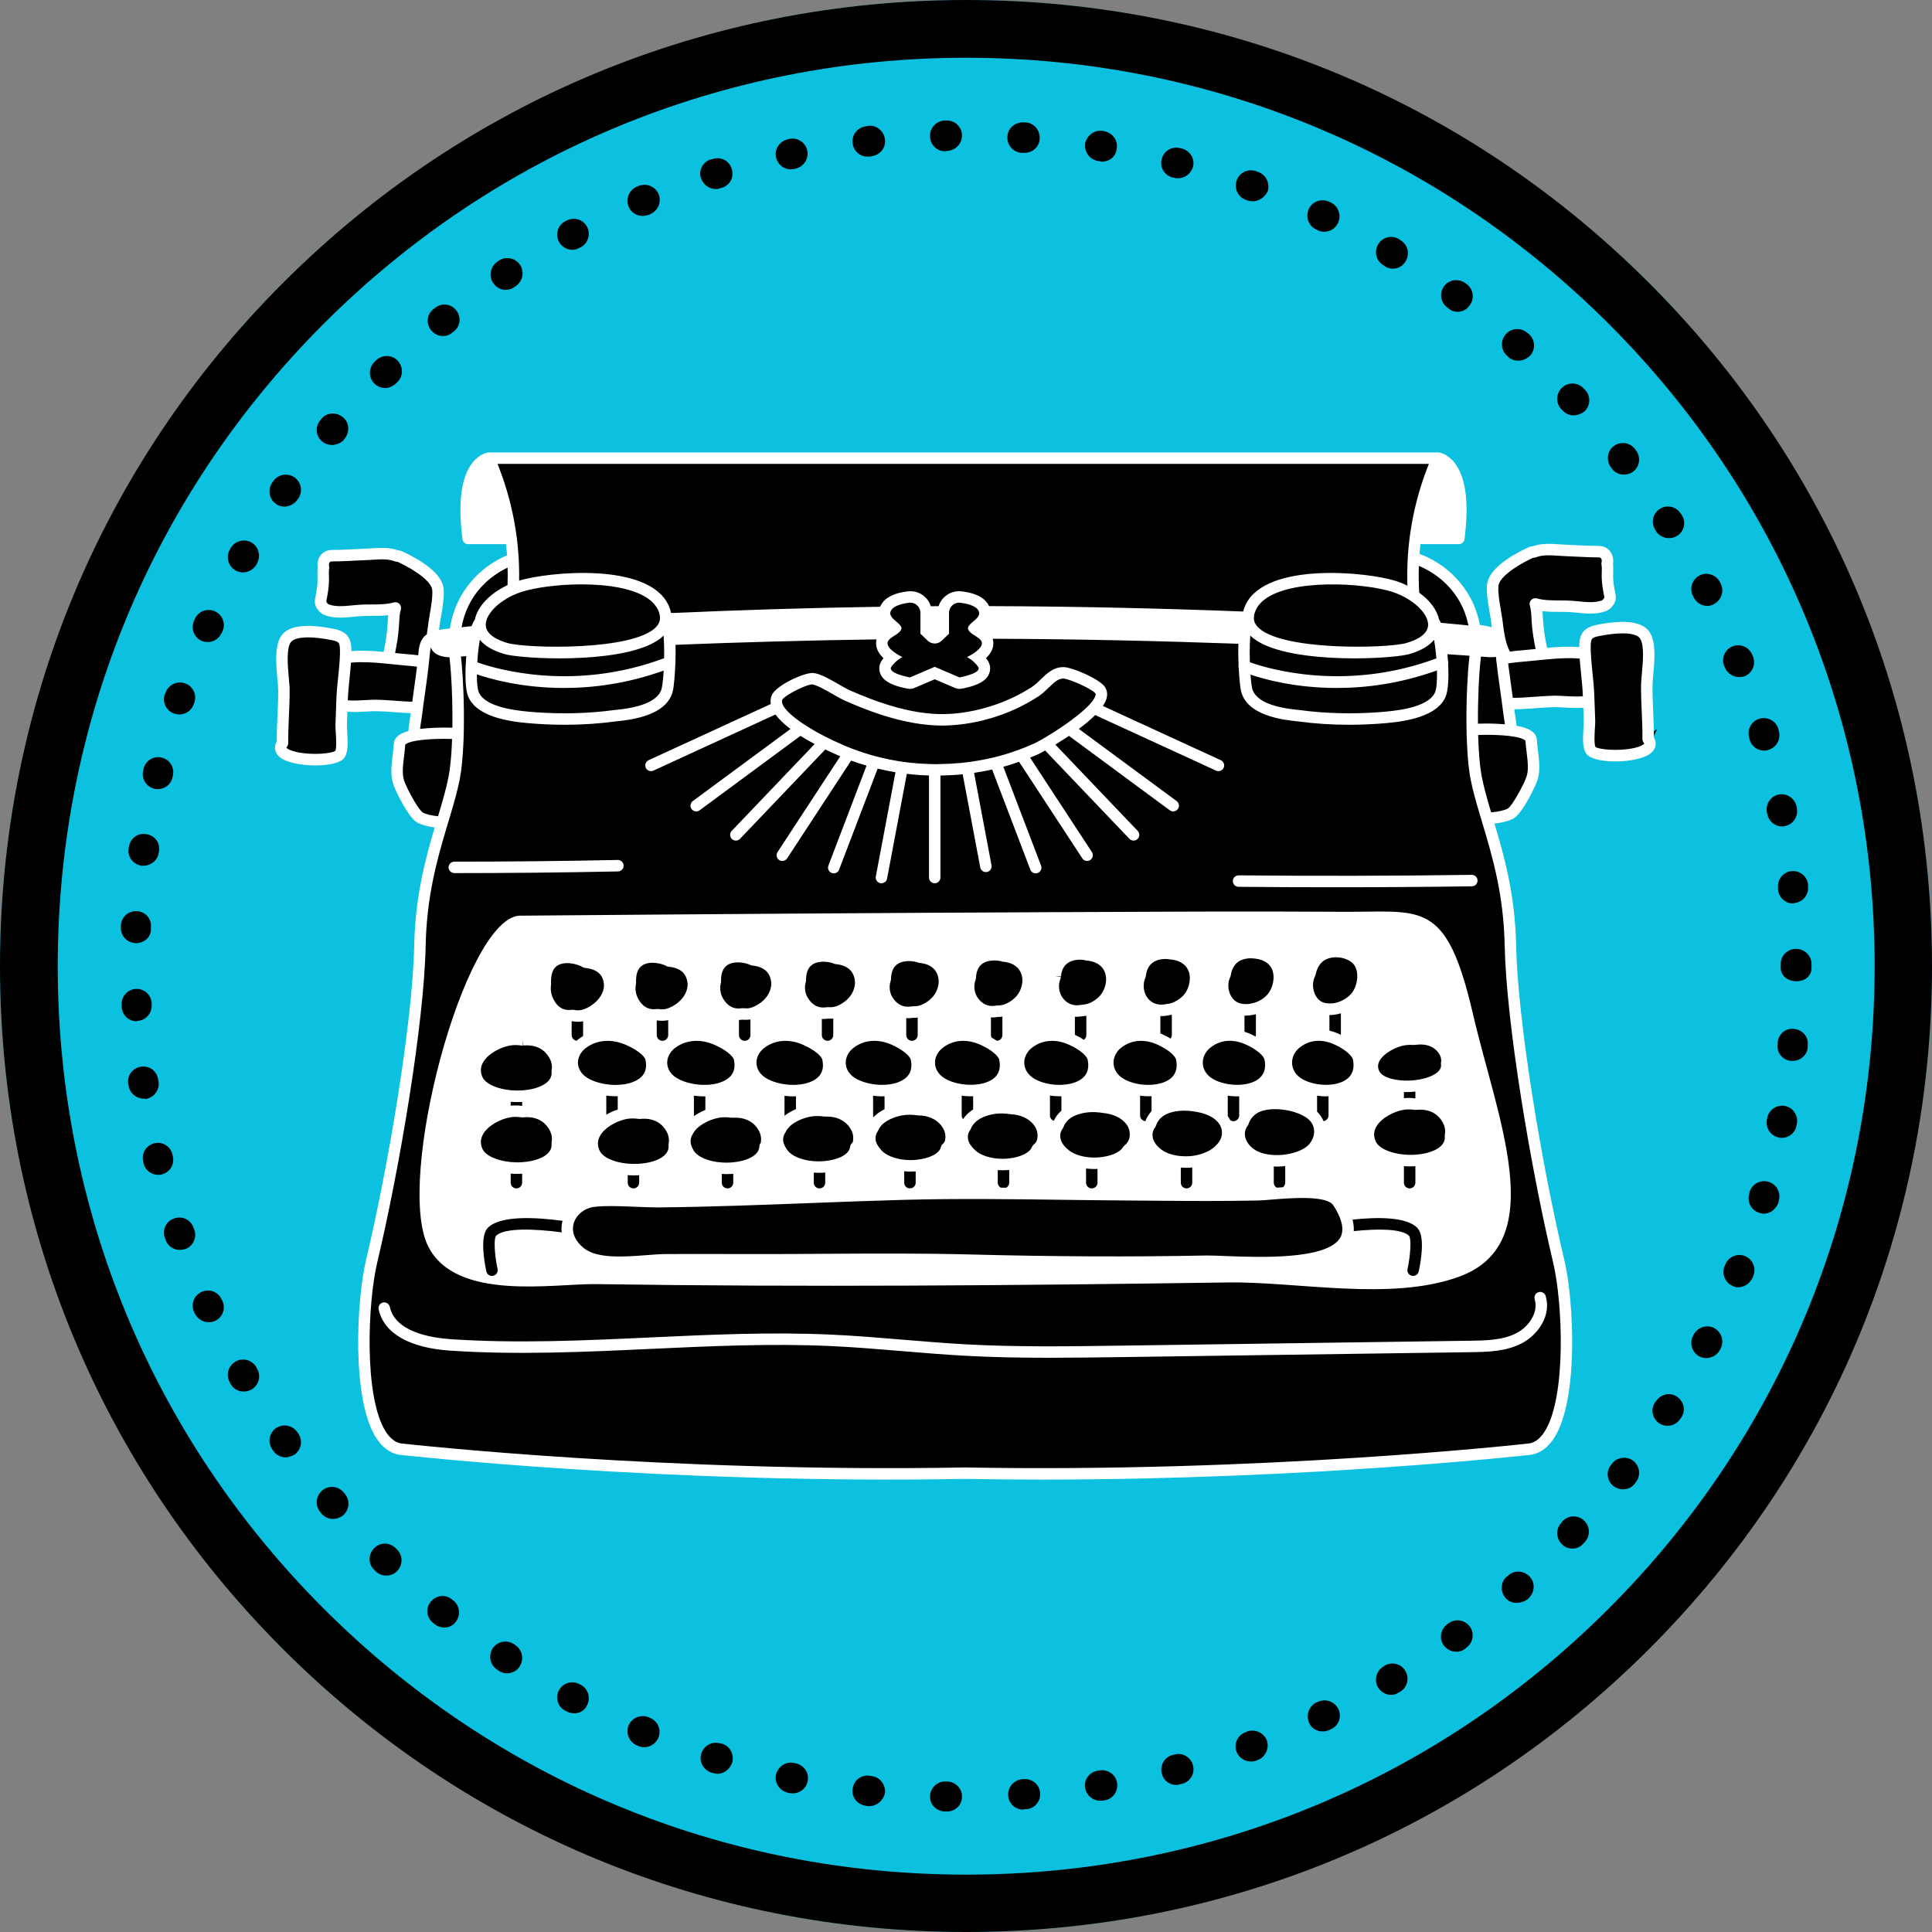 <svg xmlns="http://www.w3.org/2000/svg" xmlns:xlink="http://www.w3.org/1999/xlink" width="500" zoomAndPan="magnify" viewBox="0 0 375 375" height="500" preserveAspectRatio="xMidYMid meet" version="1.0"><rect x="0" y="0" width="375" height="375" fill="#808080" stroke="none"/><defs><clipPath id="057a66149b"><path d="M 187.5 0 C 83.945 0 0 83.945 0 187.5 C 0 291.055 83.945 375 187.5 375 C 291.055 375 375 291.055 375 187.5 C 375 83.945 291.055 0 187.5 0 Z M 187.5 0 " clip-rule="nonzero"/></clipPath><clipPath id="077a83bdbf"><path d="M 54 88 L 321.875 88 L 321.875 287 L 54 287 Z M 54 88 " clip-rule="nonzero"/></clipPath><clipPath id="0604ce39ef"><path d="M 53.375 87.816 L 321.617 87.816 L 321.617 287.188 L 53.375 287.188 Z M 53.375 87.816 " clip-rule="nonzero"/></clipPath></defs><g clip-path="url(#057a66149b)"><rect x="-37.5" width="450" fill="#0cc0df" y="-37.5" height="450" fill-opacity="1"/></g><path fill="#000000" d="M 187.539 375 C 137.477 375 90.332 355.5 54.918 320.082 C 19.5 284.668 0 237.598 0 187.539 C 0 137.477 19.5 90.332 54.918 54.918 C 90.332 19.5 137.402 0 187.539 0 C 237.672 0 284.668 19.5 320.082 54.918 C 355.5 90.332 375 137.402 375 187.539 C 375 237.672 355.5 284.668 320.082 320.082 C 284.668 355.5 237.598 375 187.539 375 Z M 187.539 11.207 C 140.465 11.207 96.16 29.512 62.836 62.836 C 29.512 96.16 11.207 140.391 11.207 187.539 C 11.207 234.684 29.512 278.914 62.836 312.238 C 96.16 345.562 140.391 363.867 187.539 363.867 C 234.684 363.867 278.914 345.562 312.238 312.238 C 345.562 278.914 363.867 234.684 363.867 187.539 C 363.867 140.391 345.562 96.16 312.238 62.836 C 278.84 29.512 234.609 11.207 187.539 11.207 Z M 187.539 11.207 " fill-opacity="1" fill-rule="nonzero"/><path fill="#000000" d="M 183.801 351.613 L 183.352 351.613 C 181.711 351.539 180.438 350.195 180.516 348.625 C 180.59 347.055 181.859 345.785 183.43 345.785 C 183.43 345.785 183.504 345.785 183.504 345.785 L 183.875 345.785 C 185.52 345.859 186.789 347.207 186.715 348.773 C 186.715 350.344 185.445 351.613 183.801 351.613 Z M 198.594 351.242 C 197.027 351.242 195.758 350.043 195.68 348.477 C 195.605 346.832 196.801 345.488 198.445 345.336 L 198.746 345.336 C 200.387 345.188 201.809 346.457 201.883 348.027 C 202.031 349.672 200.762 351.09 199.191 351.164 L 198.82 351.164 C 198.672 351.242 198.594 351.242 198.594 351.242 Z M 168.785 350.566 C 168.707 350.566 168.559 350.566 168.41 350.566 L 168.035 350.492 C 166.395 350.27 165.273 348.848 165.496 347.207 C 165.719 345.562 167.141 344.441 168.785 344.664 L 169.156 344.738 C 170.801 344.891 171.922 346.383 171.773 348.027 C 171.473 349.445 170.203 350.566 168.785 350.566 Z M 213.539 349.523 C 212.117 349.523 210.848 348.477 210.625 347.055 C 210.324 345.488 211.445 343.918 213.09 343.695 L 213.465 343.621 C 215.031 343.395 216.602 344.441 216.824 346.086 C 217.051 347.73 216.004 349.223 214.359 349.445 L 213.988 349.523 C 213.914 349.523 213.762 349.523 213.539 349.523 Z M 153.84 348.102 C 153.617 348.102 153.469 348.102 153.242 348.027 L 152.867 347.953 C 151.301 347.578 150.254 346.012 150.629 344.441 C 151 342.871 152.57 341.824 154.141 342.199 L 154.512 342.273 C 156.082 342.648 157.129 344.141 156.754 345.785 C 156.457 347.207 155.184 348.102 153.84 348.102 Z M 228.332 346.457 C 226.988 346.457 225.793 345.562 225.492 344.219 C 225.121 342.648 226.016 341.004 227.66 340.629 L 227.957 340.555 C 229.527 340.109 231.172 341.078 231.547 342.648 C 231.992 344.219 231.023 345.859 229.453 346.234 L 229.078 346.309 C 228.855 346.383 228.555 346.457 228.332 346.457 Z M 139.27 344.293 C 138.973 344.293 138.672 344.219 138.375 344.141 L 138.074 344.066 C 136.508 343.543 135.609 341.902 136.133 340.332 C 136.656 338.762 138.227 337.941 139.793 338.391 L 140.168 338.465 C 141.738 338.91 142.559 340.629 142.109 342.125 C 141.66 343.469 140.465 344.293 139.27 344.293 Z M 242.754 341.902 C 241.559 341.902 240.438 341.152 239.988 339.957 C 239.465 338.465 240.211 336.746 241.781 336.223 L 242.078 336.074 C 243.574 335.551 245.293 336.297 245.891 337.793 C 246.414 339.285 245.668 341.004 244.172 341.602 L 243.797 341.75 C 243.426 341.902 243.125 341.902 242.754 341.902 Z M 125.074 339.137 C 124.699 339.137 124.328 339.062 123.953 338.914 L 123.582 338.762 C 122.086 338.09 121.414 336.371 122.012 334.879 C 122.684 333.383 124.402 332.711 125.898 333.309 L 126.195 333.457 C 127.691 334.055 128.438 335.773 127.766 337.344 C 127.316 338.391 126.195 339.137 125.074 339.137 Z M 256.723 336.074 C 255.605 336.074 254.559 335.477 254.109 334.43 C 253.438 332.934 254.035 331.215 255.453 330.469 L 255.828 330.32 C 257.32 329.648 259.039 330.246 259.789 331.738 C 260.461 333.234 259.863 334.953 258.367 335.625 L 258.07 335.773 C 257.547 336 257.098 336.074 256.723 336.074 Z M 111.402 332.562 C 110.953 332.562 110.43 332.41 109.98 332.188 L 109.684 332.039 C 108.262 331.293 107.742 329.496 108.488 328.078 C 109.234 326.66 111.027 326.137 112.449 326.883 L 112.746 327.031 C 114.168 327.781 114.688 329.574 113.941 330.992 C 113.492 332.039 112.449 332.562 111.402 332.562 Z M 270.023 328.977 C 269.051 328.977 268.082 328.453 267.484 327.555 C 266.66 326.137 267.109 324.344 268.453 323.52 L 268.754 323.297 C 270.172 322.473 271.965 322.922 272.789 324.344 C 273.609 325.762 273.16 327.555 271.742 328.379 L 271.445 328.527 C 271.07 328.824 270.547 328.977 270.023 328.977 Z M 98.402 324.789 C 97.879 324.789 97.281 324.641 96.758 324.27 L 96.457 324.043 C 95.113 323.148 94.738 321.355 95.637 319.934 C 96.531 318.59 98.328 318.215 99.746 319.113 L 100.043 319.336 C 101.391 320.234 101.762 322.027 100.867 323.445 C 100.344 324.344 99.371 324.789 98.402 324.789 Z M 282.652 320.605 C 281.754 320.605 280.859 320.16 280.262 319.41 C 279.289 318.141 279.586 316.273 280.859 315.301 L 281.156 315.078 C 282.5 314.105 284.293 314.406 285.266 315.676 C 286.238 317.02 285.938 318.812 284.668 319.785 L 284.371 320.008 C 283.848 320.457 283.25 320.605 282.652 320.605 Z M 86.223 315.898 C 85.551 315.898 84.879 315.676 84.355 315.227 L 84.055 315.004 C 82.785 313.957 82.562 312.164 83.605 310.895 C 84.652 309.625 86.445 309.398 87.715 310.445 L 88.016 310.668 C 89.285 311.715 89.434 313.582 88.465 314.777 C 87.941 315.527 87.117 315.898 86.223 315.898 Z M 294.383 311.117 C 293.559 311.117 292.738 310.82 292.215 310.145 C 291.168 308.949 291.242 307.082 292.438 306.035 L 292.738 305.812 C 293.934 304.691 295.801 304.84 296.922 306.035 C 298.043 307.234 297.895 309.102 296.699 310.223 L 296.473 310.445 C 295.801 310.895 295.055 311.117 294.383 311.117 Z M 74.941 305.812 C 74.191 305.812 73.445 305.516 72.922 304.992 L 72.625 304.691 C 71.43 303.57 71.43 301.703 72.625 300.508 C 73.746 299.312 75.613 299.312 76.809 300.508 L 77.031 300.73 C 78.227 301.852 78.227 303.723 77.105 304.918 C 76.508 305.59 75.688 305.812 74.941 305.812 Z M 305.215 300.582 C 304.469 300.582 303.797 300.359 303.199 299.762 C 302.004 298.641 301.926 296.773 303.047 295.578 L 303.273 295.277 C 304.395 294.082 306.262 294.008 307.457 295.129 C 308.652 296.25 308.727 298.117 307.605 299.312 L 307.383 299.535 C 306.785 300.285 305.961 300.582 305.215 300.582 Z M 64.629 294.828 C 63.809 294.828 62.984 294.457 62.387 293.785 L 62.164 293.484 C 61.117 292.215 61.266 290.422 62.539 289.301 C 63.809 288.254 65.602 288.402 66.723 289.676 L 66.945 289.973 C 67.992 291.242 67.844 293.035 66.57 294.156 C 65.973 294.605 65.301 294.828 64.629 294.828 Z M 315.004 289.078 C 314.406 289.078 313.734 288.852 313.211 288.48 C 311.941 287.508 311.641 285.641 312.688 284.371 L 312.91 284.07 C 313.883 282.801 315.75 282.578 317.02 283.547 C 318.289 284.52 318.516 286.387 317.543 287.656 L 317.32 287.957 C 316.797 288.703 315.898 289.078 315.004 289.078 Z M 55.438 282.875 C 54.543 282.875 53.57 282.426 53.047 281.605 L 52.824 281.305 C 51.926 279.961 52.227 278.168 53.57 277.195 C 54.918 276.301 56.711 276.598 57.68 277.945 L 57.906 278.242 C 58.801 279.586 58.504 281.379 57.156 282.352 C 56.559 282.652 55.961 282.875 55.438 282.875 Z M 323.672 276.75 C 323.148 276.75 322.625 276.598 322.102 276.301 C 320.758 275.402 320.309 273.609 321.203 272.266 L 321.43 271.965 C 322.324 270.621 324.117 270.172 325.465 271.07 C 326.809 271.965 327.258 273.758 326.359 275.105 L 326.137 275.402 C 325.613 276.227 324.641 276.75 323.672 276.75 Z M 47.297 270.098 C 46.25 270.098 45.277 269.574 44.754 268.605 L 44.605 268.305 C 43.785 266.887 44.305 265.094 45.727 264.27 C 47.145 263.449 48.938 263.973 49.762 265.391 L 49.91 265.691 C 50.73 267.109 50.211 268.902 48.789 269.727 C 48.34 269.949 47.816 270.098 47.297 270.098 Z M 331.215 263.598 C 330.77 263.598 330.32 263.523 329.871 263.301 C 328.453 262.551 327.855 260.758 328.602 259.34 L 328.75 259.039 C 329.496 257.621 331.293 257.023 332.711 257.77 C 334.129 258.52 334.727 260.312 333.98 261.73 L 333.832 262.027 C 333.309 263 332.262 263.598 331.215 263.598 Z M 40.496 256.648 C 39.375 256.648 38.328 255.977 37.805 254.93 L 37.656 254.633 C 36.984 253.137 37.656 251.418 39.152 250.746 C 40.645 250.074 42.363 250.746 43.035 252.242 L 43.188 252.539 C 43.859 254.035 43.188 255.754 41.691 256.426 C 41.316 256.574 40.871 256.648 40.496 256.648 Z M 337.418 249.852 C 337.043 249.852 336.672 249.777 336.371 249.625 C 334.879 249.027 334.129 247.309 334.727 245.816 L 334.879 245.441 C 335.477 243.949 337.195 243.199 338.688 243.797 C 340.184 244.395 340.93 246.113 340.332 247.609 L 340.184 247.984 C 339.66 249.102 338.613 249.852 337.418 249.852 Z M 34.891 242.602 C 33.695 242.602 32.5 241.855 32.129 240.586 L 31.977 240.211 C 31.457 238.645 32.277 237 33.848 236.477 C 35.414 235.953 37.059 236.773 37.582 238.344 L 37.73 238.719 C 38.254 240.285 37.434 241.93 35.938 242.453 C 35.566 242.527 35.266 242.602 34.891 242.602 Z M 342.348 235.578 C 342.051 235.578 341.824 235.504 341.527 235.43 C 339.957 234.98 339.062 233.34 339.512 231.77 L 339.586 231.395 C 340.031 229.828 341.676 228.93 343.246 229.379 C 344.816 229.828 345.711 231.469 345.262 233.039 L 345.188 233.414 C 344.738 234.684 343.621 235.578 342.348 235.578 Z M 30.707 228.035 C 29.363 228.035 28.168 227.137 27.867 225.793 L 27.793 225.418 C 27.422 223.848 28.391 222.281 29.961 221.906 C 31.531 221.531 33.098 222.504 33.473 224.074 L 33.547 224.445 C 33.922 226.016 32.949 227.586 31.379 227.957 C 31.156 228.035 30.934 228.035 30.707 228.035 Z M 345.859 220.859 C 345.711 220.859 345.488 220.859 345.262 220.785 C 343.695 220.488 342.648 218.918 342.945 217.348 L 343.023 216.977 C 343.32 215.406 344.891 214.359 346.457 214.66 C 348.027 214.957 349.074 216.527 348.773 218.098 L 348.699 218.469 C 348.477 219.891 347.207 220.859 345.859 220.859 Z M 27.867 213.238 C 26.449 213.238 25.18 212.195 24.957 210.699 L 24.879 210.324 C 24.656 208.684 25.777 207.262 27.422 207.039 C 29.066 206.812 30.484 207.934 30.707 209.578 L 30.781 209.953 C 31.008 211.598 29.887 213.016 28.316 213.312 C 28.168 213.238 28.02 213.238 27.867 213.238 Z M 347.953 205.918 C 347.879 205.918 347.73 205.918 347.652 205.918 C 346.012 205.77 344.816 204.348 345.039 202.703 L 345.039 202.332 C 345.188 200.688 346.609 199.492 348.25 199.715 C 349.895 199.867 351.09 201.285 350.867 202.93 L 350.867 203.301 C 350.793 204.797 349.445 205.918 347.953 205.918 Z M 26.523 198.223 C 24.957 198.223 23.684 197.027 23.609 195.383 L 23.609 195.008 C 23.535 193.363 24.805 192.02 26.375 191.945 C 28.02 191.871 29.363 193.141 29.438 194.711 L 29.438 195.082 C 29.512 196.727 28.242 198.074 26.672 198.148 C 26.598 198.223 26.523 198.223 26.523 198.223 Z M 348.699 190.453 C 347.055 190.453 345.637 189.48 345.637 187.836 L 345.637 187.539 C 345.637 187.539 345.637 187.461 345.637 187.461 L 345.637 187.09 C 345.637 185.445 346.98 184.176 348.625 184.176 C 350.27 184.176 351.613 185.52 351.613 187.09 L 351.613 187.387 C 351.613 187.387 351.613 187.461 351.613 187.461 L 351.613 187.836 C 351.613 189.48 350.344 190.453 348.699 190.453 Z M 26.449 183.055 C 26.375 183.055 26.375 183.055 26.301 183.055 C 24.656 182.98 23.387 181.637 23.461 179.992 L 23.461 179.617 C 23.535 177.973 24.957 176.777 26.523 176.852 C 28.168 176.926 29.438 178.273 29.289 179.918 L 29.289 180.289 C 29.363 181.859 28.02 183.055 26.449 183.055 Z M 348.027 175.359 C 346.531 175.359 345.262 174.238 345.113 172.668 L 345.113 172.297 C 344.965 170.652 346.16 169.23 347.73 169.082 C 349.371 168.934 350.793 170.129 350.941 171.699 L 350.941 172.07 C 351.09 173.715 349.895 175.133 348.25 175.285 C 348.176 175.359 348.102 175.359 348.027 175.359 Z M 27.867 168.035 C 27.719 168.035 27.57 168.035 27.496 168.035 C 25.852 167.812 24.73 166.316 24.957 164.75 L 25.031 164.375 C 25.254 162.73 26.75 161.609 28.391 161.91 C 30.035 162.133 31.156 163.629 30.859 165.273 L 30.781 165.645 C 30.559 166.992 29.289 168.035 27.867 168.035 Z M 345.934 160.414 C 344.516 160.414 343.32 159.445 343.023 158.023 L 342.945 157.652 C 342.648 156.082 343.695 154.512 345.262 154.215 C 346.832 153.914 348.402 154.961 348.699 156.531 L 348.773 156.902 C 349.074 158.473 348.027 160.043 346.457 160.34 C 346.234 160.414 346.086 160.414 345.934 160.414 Z M 30.633 153.168 C 30.41 153.168 30.184 153.168 29.961 153.094 C 28.391 152.719 27.422 151.152 27.793 149.582 L 27.867 149.207 C 28.242 147.641 29.812 146.668 31.379 147.043 C 32.949 147.414 33.922 148.984 33.547 150.555 L 33.473 150.926 C 33.176 152.27 31.977 153.168 30.633 153.168 Z M 342.422 145.695 C 341.152 145.695 339.957 144.875 339.586 143.531 L 339.512 143.156 C 339.062 141.586 339.957 139.941 341.527 139.496 C 343.098 139.047 344.738 139.941 345.188 141.512 L 345.262 141.887 C 345.711 143.453 344.816 145.098 343.246 145.547 C 342.945 145.695 342.648 145.695 342.422 145.695 Z M 34.816 138.672 C 34.52 138.672 34.219 138.598 33.848 138.523 C 32.277 138 31.457 136.355 31.977 134.789 L 32.129 134.488 C 32.652 132.918 34.371 132.098 35.863 132.621 C 37.434 133.145 38.254 134.789 37.73 136.355 L 37.582 136.73 C 37.207 137.926 36.012 138.672 34.816 138.672 Z M 337.566 131.426 C 336.371 131.426 335.25 130.68 334.801 129.559 L 334.652 129.258 C 334.055 127.766 334.801 126.047 336.297 125.449 C 337.793 124.852 339.512 125.598 340.109 127.094 L 340.258 127.465 C 340.855 128.961 340.109 130.68 338.613 131.277 C 338.238 131.352 337.941 131.426 337.566 131.426 Z M 40.348 124.625 C 39.973 124.625 39.523 124.551 39.152 124.402 C 37.656 123.73 36.984 122.012 37.656 120.516 L 37.805 120.145 C 38.48 118.648 40.195 117.977 41.691 118.648 C 43.188 119.32 43.859 121.039 43.188 122.535 L 43.035 122.832 C 42.512 123.953 41.469 124.625 40.348 124.625 Z M 331.367 117.602 C 330.32 117.602 329.273 117.004 328.75 115.961 L 328.602 115.66 C 327.855 114.242 328.453 112.449 329.871 111.699 C 331.293 110.953 333.086 111.551 333.832 112.969 L 333.98 113.27 C 334.727 114.688 334.129 116.48 332.711 117.23 C 332.262 117.527 331.812 117.602 331.367 117.602 Z M 47.145 111.102 C 46.621 111.102 46.176 110.953 45.727 110.73 C 44.305 109.906 43.785 108.113 44.605 106.695 L 44.754 106.395 C 45.578 104.977 47.371 104.527 48.789 105.273 C 50.211 106.098 50.656 107.891 49.91 109.309 L 49.762 109.609 C 49.164 110.578 48.191 111.102 47.145 111.102 Z M 323.895 104.453 C 322.922 104.453 321.953 103.93 321.43 103.109 L 321.277 102.809 C 320.383 101.465 320.832 99.598 322.176 98.773 C 323.52 97.879 325.387 98.328 326.211 99.672 L 326.434 99.969 C 327.332 101.316 326.883 103.184 325.539 104.004 C 324.941 104.379 324.418 104.453 323.895 104.453 Z M 55.215 98.328 C 54.617 98.328 54.02 98.176 53.57 97.805 C 52.227 96.906 51.926 95.039 52.824 93.695 L 53.047 93.395 C 53.945 92.051 55.812 91.75 57.156 92.648 C 58.504 93.621 58.801 95.414 57.906 96.758 L 57.68 97.055 C 57.082 97.879 56.113 98.328 55.215 98.328 Z M 315.227 92.125 C 314.332 92.125 313.434 91.75 312.91 91.004 L 312.688 90.707 C 311.715 89.434 311.941 87.566 313.211 86.598 C 314.48 85.625 316.348 85.848 317.32 87.117 L 317.543 87.418 C 318.516 88.688 318.289 90.555 317.02 91.527 C 316.496 91.902 315.898 92.125 315.227 92.125 Z M 64.406 86.371 C 63.734 86.371 63.059 86.148 62.539 85.699 C 61.266 84.652 61.117 82.785 62.164 81.59 L 62.387 81.293 C 63.434 80.02 65.301 79.945 66.57 80.992 C 67.844 82.039 67.918 83.906 66.871 85.176 L 66.648 85.477 C 66.125 86 65.227 86.371 64.406 86.371 Z M 305.438 80.617 C 304.617 80.617 303.871 80.32 303.273 79.648 L 303.047 79.422 C 301.926 78.227 302.004 76.359 303.199 75.238 C 304.395 74.117 306.262 74.191 307.383 75.387 L 307.68 75.688 C 308.801 76.883 308.727 78.75 307.531 79.871 C 306.934 80.32 306.188 80.617 305.438 80.617 Z M 74.715 75.312 C 73.969 75.312 73.223 75.016 72.625 74.418 C 71.504 73.223 71.504 71.43 72.699 70.234 L 72.996 69.934 C 74.191 68.812 76.062 68.812 77.184 70.008 C 78.301 71.203 78.301 73.074 77.105 74.191 L 76.883 74.418 C 76.211 75.016 75.465 75.312 74.715 75.312 Z M 294.68 70.008 C 294.008 70.008 293.262 69.785 292.738 69.262 L 292.512 69.039 C 291.316 67.992 291.168 66.125 292.289 64.855 C 293.336 63.656 295.203 63.508 296.473 64.629 L 296.773 64.855 C 297.969 65.973 298.117 67.766 296.996 69.039 C 296.25 69.711 295.504 70.008 294.68 70.008 Z M 86 65.227 C 85.176 65.227 84.281 64.855 83.684 64.105 C 82.637 62.836 82.859 60.969 84.129 59.996 L 84.43 59.773 C 85.699 58.727 87.566 58.949 88.539 60.223 C 89.586 61.492 89.359 63.359 88.09 64.332 L 87.793 64.555 C 87.27 65.004 86.672 65.227 86 65.227 Z M 282.949 60.52 C 282.352 60.52 281.754 60.371 281.23 59.922 L 280.934 59.699 C 279.586 58.727 279.363 56.934 280.262 55.59 C 281.23 54.242 283.098 54.02 284.371 54.918 L 284.668 55.141 C 286.012 56.113 286.238 57.98 285.266 59.25 C 284.742 60.07 283.848 60.52 282.949 60.52 Z M 98.176 56.262 C 97.207 56.262 96.309 55.812 95.711 54.918 C 94.816 53.57 95.188 51.703 96.531 50.809 L 96.832 50.582 C 98.176 49.688 100.043 50.059 100.941 51.406 C 101.84 52.75 101.465 54.617 100.121 55.516 L 99.82 55.738 C 99.297 56.113 98.699 56.262 98.176 56.262 Z M 270.324 52.152 C 269.801 52.152 269.277 52.004 268.828 51.703 L 268.531 51.48 C 267.109 50.656 266.66 48.863 267.484 47.445 C 268.305 46.023 270.098 45.578 271.52 46.398 L 271.816 46.621 C 273.238 47.445 273.684 49.238 272.863 50.656 C 272.34 51.629 271.367 52.152 270.324 52.152 Z M 111.102 48.492 C 110.059 48.492 109.012 47.895 108.488 46.922 C 107.742 45.504 108.262 43.707 109.684 42.961 L 109.98 42.812 C 111.402 42.066 113.195 42.59 113.941 44.008 C 114.688 45.426 114.168 47.219 112.746 47.969 L 112.449 48.117 C 112.074 48.34 111.551 48.492 111.102 48.492 Z M 257.023 44.98 C 256.574 44.98 256.203 44.906 255.754 44.68 L 255.453 44.531 C 253.961 43.859 253.363 42.066 254.035 40.57 C 254.707 39.078 256.5 38.48 257.996 39.152 L 258.293 39.301 C 259.789 39.973 260.387 41.766 259.715 43.262 C 259.191 44.383 258.145 44.98 257.023 44.98 Z M 124.699 41.914 C 123.582 41.914 122.461 41.242 122.012 40.121 C 121.414 38.629 122.086 36.91 123.582 36.238 L 123.953 36.086 C 125.449 35.488 127.168 36.164 127.84 37.656 C 128.438 39.152 127.766 40.871 126.27 41.543 L 125.973 41.691 C 125.449 41.84 125.074 41.914 124.699 41.914 Z M 243.125 39.078 C 242.828 39.078 242.453 39 242.156 38.926 L 241.781 38.777 C 240.285 38.254 239.465 36.535 240.062 34.969 C 240.586 33.473 242.305 32.652 243.875 33.25 L 244.246 33.398 C 245.742 33.922 246.562 35.641 246.039 37.207 C 245.441 38.328 244.32 39.078 243.125 39.078 Z M 138.898 36.688 C 137.629 36.688 136.508 35.863 136.059 34.594 C 135.535 33.023 136.43 31.379 138 30.934 L 138.375 30.859 C 139.941 30.336 141.586 31.23 142.035 32.801 C 142.559 34.371 141.66 36.012 140.094 36.461 L 139.719 36.535 C 139.496 36.688 139.195 36.688 138.898 36.688 Z M 228.707 34.594 C 228.48 34.594 228.184 34.594 227.957 34.52 L 227.586 34.445 C 226.016 34.07 225.043 32.426 225.492 30.859 C 225.867 29.289 227.512 28.316 229.078 28.766 L 229.453 28.84 C 231.023 29.289 231.992 30.859 231.547 32.426 C 231.172 33.695 229.977 34.594 228.707 34.594 Z M 153.469 32.875 C 152.121 32.875 150.926 31.902 150.629 30.559 C 150.254 28.988 151.301 27.422 152.867 27.047 L 153.168 26.973 C 154.738 26.598 156.379 27.645 156.68 29.215 C 157.055 30.781 156.008 32.352 154.438 32.727 L 154.066 32.801 C 153.914 32.801 153.691 32.875 153.469 32.875 Z M 213.914 31.379 C 213.762 31.379 213.613 31.379 213.465 31.305 L 213.09 31.23 C 211.52 31.008 210.402 29.438 210.625 27.867 C 210.922 26.301 212.418 25.18 213.988 25.402 L 214.359 25.477 C 215.93 25.777 217.051 27.27 216.75 28.84 C 216.602 30.41 215.332 31.379 213.914 31.379 Z M 168.41 30.41 C 166.914 30.41 165.645 29.289 165.496 27.793 C 165.273 26.152 166.469 24.73 168.109 24.508 L 168.484 24.434 C 170.129 24.207 171.547 25.402 171.773 27.047 C 171.996 28.691 170.801 30.109 169.156 30.336 L 168.785 30.41 C 168.633 30.336 168.484 30.41 168.41 30.41 Z M 198.895 29.664 C 198.82 29.664 198.746 29.664 198.672 29.664 L 198.297 29.664 C 196.652 29.586 195.457 28.168 195.531 26.523 C 195.605 24.879 197.027 23.684 198.672 23.758 L 199.043 23.758 C 200.688 23.836 201.883 25.254 201.809 26.898 C 201.734 28.469 200.465 29.664 198.895 29.664 Z M 183.43 29.363 C 181.859 29.363 180.516 28.094 180.516 26.449 C 180.438 24.805 181.785 23.461 183.352 23.387 L 183.727 23.387 C 185.297 23.312 186.715 24.656 186.715 26.227 C 186.789 27.867 185.445 29.215 183.875 29.289 L 183.43 29.363 C 183.504 29.363 183.504 29.363 183.43 29.363 Z M 183.43 29.363 " fill-opacity="1" fill-rule="nonzero"/><g clip-path="url(#077a83bdbf)"><path fill="#000000" d="M 321.617 141.551 L 320.164 144.785 C 319.797 145.598 318.441 146.051 317.367 146.285 C 316.238 146.531 314.926 146.66 313.566 146.66 C 312.715 146.66 309.871 146.602 308.969 145.828 L 308.852 145.73 L 308.766 145.598 C 308.367 145 308.297 143.953 308.461 141.297 C 308.496 140.727 308.527 140.242 308.516 139.918 C 308.484 139.004 308.453 138.086 308.418 137.168 L 308.344 135.082 L 308.383 136.156 L 307.332 136.254 C 306.98 136.289 306.566 136.305 306.066 136.305 C 305.109 136.305 304.09 136.242 303.484 136.207 C 302.855 136.172 302.316 136.141 301.902 136.141 C 300.625 136.164 299.262 136.262 297.941 136.355 L 297.77 135.254 L 297.848 136.363 C 296.43 136.465 295.09 136.559 293.914 136.559 L 292.668 136.543 L 292.273 133.715 C 292.27 133.699 292.27 133.684 292.266 133.668 C 292.27 133.684 292.27 133.699 292.273 133.715 C 292.402 134.633 292.531 135.547 292.652 136.465 C 292.723 136.996 292.793 137.523 292.855 138.051 L 292.895 138.344 C 292.93 138.629 292.977 138.93 293.031 139.242 C 293.098 139.652 293.168 140.07 293.207 140.477 L 293.34 141.781 C 293.656 141.824 293.965 141.867 294.25 141.918 C 295.645 142.172 296.473 142.52 296.926 143.043 L 297.176 143.328 L 297.195 143.707 C 297.238 144.406 297.328 145.145 297.418 145.859 C 297.648 147.699 297.883 149.602 297.332 151.172 C 296.848 152.539 294.52 157.156 293.215 157.902 C 292.266 158.441 290.688 158.684 289.527 158.785 L 288.621 158.867 L 288.863 159.668 C 290.691 165.762 292.965 173.34 293.172 183.5 C 293.469 198.438 298.172 226.406 302.551 244.82 C 304.359 252.434 305.367 271.199 300.762 278.445 C 299.777 279.992 298.578 280.934 297.199 281.238 L 297.141 281.254 L 297.082 281.262 C 295.332 281.457 253.621 286.078 202.191 286.078 C 202.188 286.078 202.188 286.078 202.188 286.078 C 197.172 286.078 192.164 286.031 187.301 285.945 C 182.469 286.031 177.453 286.078 172.43 286.078 C 121.133 286.078 79.352 281.457 77.598 281.262 L 77.539 281.254 L 77.48 281.238 C 76.102 280.93 74.902 279.992 73.918 278.445 C 69.316 271.199 70.324 252.434 72.133 244.82 C 76.508 226.402 81.211 198.43 81.512 183.5 C 81.695 174.188 83.625 167.004 85.586 160.445 L 85.996 159.074 L 85.828 159.637 L 84.91 159.539 C 83.855 159.426 82.41 159.188 81.527 158.684 C 80.227 157.938 77.891 153.316 77.414 151.949 C 76.859 150.383 77.098 148.484 77.324 146.645 C 77.414 145.926 77.508 145.184 77.547 144.492 L 77.566 144.109 L 77.816 143.82 C 78.121 143.473 78.578 143.211 79.262 142.996 C 79.559 142.898 79.922 142.816 80.312 142.738 L 80.434 141.387 C 80.473 140.938 80.543 140.488 80.617 140.031 C 80.672 139.711 80.723 139.41 80.758 139.125 L 81.09 136.578 L 80.98 137.355 L 79.98 137.324 C 78.977 137.293 77.883 137.211 76.82 137.137 C 75.48 137.039 74.117 136.945 72.875 136.922 C 72.434 136.922 71.887 136.953 71.258 136.988 C 70.652 137.027 69.637 137.086 68.676 137.086 C 68.184 137.086 67.754 137.066 67.406 137.035 L 66.363 136.941 L 66.398 135.852 L 66.324 137.949 C 66.289 138.867 66.254 139.785 66.227 140.699 C 66.215 141.02 66.246 141.508 66.281 142.07 C 66.445 144.73 66.379 145.766 66.008 146.34 L 65.926 146.473 L 65.805 146.574 C 64.883 147.379 62.008 147.441 61.152 147.441 C 59.805 147.441 58.5 147.312 57.375 147.066 C 56.539 146.883 55.07 146.461 54.633 145.699 L 54.457 145.391 L 54.492 145.039 C 54.516 144.789 54.629 144.52 54.832 144.246 C 54.816 142.496 54.891 140.723 54.965 139.012 C 55.043 137.336 55.113 135.652 55.105 133.992 C 55.105 133.348 55.027 132.496 54.945 131.59 C 54.656 128.383 54.496 125.605 55.48 124.086 C 56.121 123.102 57.578 122.605 59.809 122.605 C 61.16 122.605 62.777 122.789 64.609 123.16 C 66.812 123.605 67.148 124.434 67.098 126.863 L 67.094 126.949 C 67.086 127.348 67.066 127.754 67.043 128.156 L 67.082 127.609 L 68.195 127.5 C 68.828 127.441 69.496 127.414 70.23 127.414 C 71.801 127.414 73.422 127.547 74.656 127.664 C 75.09 127.703 76.238 127.82 76.238 127.82 L 76.531 127.848 C 77.25 127.926 77.957 127.996 78.641 128.059 L 78.996 128.086 C 79 128.086 79.008 128.086 79.016 128.086 C 79.008 128.086 79 128.086 78.992 128.086 L 78.648 128.059 C 77.969 127.996 77.277 127.926 76.57 127.852 L 75.348 127.727 L 75.594 126.523 C 75.891 125.098 76.238 123.199 76.352 121.121 L 76.371 120.77 C 76.418 119.832 76.469 118.883 76.734 118 C 75.254 118.426 73.695 118.43 72.047 118.434 C 71.223 118.438 70.379 118.441 69.566 118.508 C 69.23 118.535 68.887 118.566 68.539 118.602 C 67.711 118.684 66.879 118.77 66.051 118.77 C 65.051 118.77 64.211 118.641 63.492 118.379 C 63.113 118.242 62.812 118.008 62.609 117.684 C 62.297 117.371 62.16 116.895 62.254 116.414 L 62.273 116.316 C 62.484 115.23 62.723 114.008 62.746 112.703 C 62.75 112.512 62.742 112.285 62.734 112.035 C 62.715 111.434 62.691 110.758 62.801 110.164 C 62.637 109.574 62.754 108.926 63.098 108.477 C 63.402 108.074 63.863 107.855 64.418 107.855 C 65.961 107.855 67.531 107.773 69.047 107.699 L 69.164 107.695 C 69.793 107.66 70.422 107.629 71.051 107.605 C 71.426 107.59 71.805 107.566 72.188 107.539 C 72.824 107.5 73.477 107.457 74.125 107.457 C 75.316 107.457 76.238 107.605 77.031 107.922 L 77.109 107.922 C 77.301 107.922 77.492 107.965 77.672 108.051 C 79.805 109.051 84.785 111.676 85.008 114.434 C 85.125 115.891 84.828 117.602 84.539 119.262 C 84.426 119.918 84.316 120.547 84.242 121.125 L 84.164 121.738 C 84.109 122.164 84.059 122.543 84.004 122.918 L 84.715 125.352 C 84.762 125.523 84.875 125.684 85.047 125.828 C 85.504 126.219 86.309 126.445 87.254 126.453 L 88.234 126.461 L 88.23 126.438 L 89.609 126.309 L 91.727 126.156 L 91.703 126.422 C 91.797 125.535 91.91 124.703 92.039 123.984 L 92.289 122.57 L 91.648 122.641 C 90.934 122.715 90.293 122.789 89.734 122.863 L 88.238 123.047 L 88.5 121.562 C 89.863 113.816 95.633 110.316 98.051 109.172 L 99.566 108.453 C 99.562 108.391 99.562 108.324 99.559 108.262 C 99.535 107.891 99.508 107.527 99.477 107.156 C 99.438 106.68 99.395 106.207 99.344 105.73 C 99.309 105.367 99.27 105.004 99.223 104.641 C 99.18 104.305 99.133 103.973 99.082 103.637 L 99.07 103.551 C 98.457 99.316 97.359 95.141 95.809 91.152 L 95.703 90.875 C 95.652 90.734 95.598 90.598 95.543 90.457 L 94.922 88.93 L 278.992 88.93 L 278.375 90.457 C 278.309 90.621 278.242 90.789 278.18 90.953 L 278.074 91.234 C 276.543 95.199 275.453 99.344 274.844 103.551 C 274.793 103.914 274.738 104.277 274.695 104.645 C 274.648 105.004 274.609 105.367 274.57 105.73 C 274.527 106.152 274.488 106.57 274.453 106.988 L 274.438 107.188 C 274.41 107.484 274.387 107.785 274.367 108.082 C 274.363 108.125 274.363 108.168 274.359 108.211 L 275.824 108.812 C 277.797 109.625 284.367 112.902 286.066 120.973 L 286.113 121.188 L 286.426 122.699 L 284.895 122.512 C 284.602 122.48 284.297 122.445 283.965 122.41 C 282.75 122.277 281.277 122.137 279.582 121.988 L 279.086 121.949 L 279.445 123.984 C 279.547 124.555 279.641 125.195 279.719 125.859 L 279.715 125.789 L 284.078 126.086 L 286.457 126.254 L 286.441 126.414 L 286.457 126.254 L 288.996 126.441 L 289.484 126.449 C 289.746 126.449 289.977 126.434 290.172 126.398 L 291.34 126.203 L 291.512 127.84 L 292.559 127.668 C 292.676 127.648 292.805 127.633 292.934 127.613 L 292.441 127.68 L 292.078 126.984 C 291.117 125.125 290.832 122.91 290.582 120.957 L 290.5 120.34 C 290.422 119.762 290.316 119.133 290.203 118.477 C 289.914 116.82 289.617 115.105 289.734 113.652 C 289.957 110.895 294.938 108.27 297.066 107.27 C 297.246 107.188 297.438 107.141 297.637 107.141 L 297.738 107.145 C 298.504 106.824 299.43 106.676 300.617 106.676 C 301.27 106.676 301.922 106.719 302.555 106.758 C 302.938 106.785 303.316 106.809 303.691 106.824 C 304.32 106.852 304.949 106.883 305.578 106.914 L 305.676 106.918 C 307.211 106.996 308.781 107.074 310.324 107.078 C 310.883 107.078 311.34 107.289 311.645 107.699 C 311.988 108.148 312.102 108.793 311.941 109.383 C 312.051 109.977 312.027 110.648 312.008 111.246 C 312 111.504 311.988 111.73 311.996 111.922 C 312.02 113.227 312.258 114.449 312.469 115.527 L 312.488 115.641 C 312.582 116.109 312.445 116.59 312.125 116.91 C 311.926 117.227 311.633 117.465 311.254 117.598 C 310.531 117.859 309.691 117.988 308.691 117.988 C 307.867 117.988 307.031 117.906 306.223 117.824 C 305.855 117.789 305.512 117.754 305.172 117.727 C 304.367 117.66 303.516 117.656 302.699 117.656 C 301.047 117.648 299.488 117.645 298.008 117.219 C 298.277 118.113 298.324 119.07 298.371 120 L 298.391 120.344 C 298.504 122.418 298.855 124.32 299.145 125.742 L 299.395 126.949 L 298.082 127.082 C 297.531 127.137 296.988 127.191 296.453 127.242 C 297.023 127.188 297.613 127.129 298.207 127.07 C 298.207 127.07 299.652 126.926 300.086 126.883 C 301.324 126.77 302.941 126.633 304.512 126.633 C 305.25 126.633 305.914 126.66 306.551 126.719 L 307.637 126.824 L 307.727 127.762 C 307.738 127.957 307.758 128.148 307.777 128.34 C 307.75 128.023 307.719 127.703 307.699 127.387 C 307.676 126.977 307.656 126.57 307.645 126.172 L 307.645 126.082 C 307.594 123.652 307.93 122.824 310.133 122.379 C 311.969 122.012 313.582 121.82 314.934 121.82 C 317.164 121.82 318.621 122.324 319.262 123.309 C 320.246 124.824 320.086 127.605 319.797 130.812 C 319.715 131.727 319.637 132.578 319.637 133.215 C 319.625 134.883 319.703 136.574 319.773 138.207 C 319.84 139.637 319.902 141.105 319.91 142.574 L 321.617 141.551 " fill-opacity="1" fill-rule="nonzero"/></g><g clip-path="url(#0604ce39ef)"><path fill="#ffffff" d="M 300.012 251.547 C 301.172 255.355 298.484 259.125 295.371 260.738 C 292.223 262.363 288.633 262.414 285.465 262.457 L 216.996 263.422 C 212.602 263.48 208.145 263.543 203.66 263.543 C 198.219 263.543 192.742 263.453 187.312 263.152 C 183.246 262.93 179.129 262.586 175.145 262.254 C 170.637 261.879 165.969 261.488 161.379 261.273 C 149.715 260.73 137.816 261.285 126.309 261.82 C 113.547 262.414 100.352 263.027 87.371 262.156 C 79.43 261.625 74.5 258.777 73.492 254.145 C 73.359 253.543 73.742 252.953 74.34 252.82 C 74.941 252.688 75.531 253.07 75.664 253.672 C 76.715 258.5 83.543 259.668 87.52 259.938 C 100.375 260.797 113.504 260.188 126.207 259.598 C 137.762 259.059 149.715 258.504 161.484 259.055 C 166.113 259.27 170.797 259.66 175.332 260.039 C 179.297 260.367 183.398 260.711 187.438 260.934 C 197.254 261.473 207.273 261.332 216.965 261.195 L 285.434 260.234 C 288.355 260.191 291.668 260.148 294.348 258.762 C 296.699 257.547 298.664 254.758 297.883 252.195 C 297.703 251.605 298.039 250.988 298.625 250.805 C 299.215 250.629 299.832 250.961 300.012 251.547 Z M 239.293 171.008 C 239.301 170.395 239.797 169.906 240.406 169.906 C 240.41 169.906 240.414 169.906 240.418 169.906 C 255.43 170.047 270.652 170.016 285.664 169.809 C 285.668 169.809 285.672 169.809 285.68 169.809 C 286.285 169.809 286.781 170.297 286.793 170.906 C 286.797 171.523 286.309 172.027 285.695 172.035 C 276.832 172.156 267.891 172.215 258.965 172.215 C 252.762 172.215 246.562 172.188 240.395 172.129 C 239.781 172.125 239.289 171.621 239.293 171.008 Z M 87.07 168.359 C 87.07 167.742 87.57 167.246 88.184 167.246 C 88.199 167.246 88.219 167.246 88.234 167.246 C 98.738 167.246 109.395 167.137 119.906 166.918 C 120.492 166.883 121.031 167.395 121.043 168.008 C 121.055 168.621 120.566 169.133 119.957 169.145 C 109.426 169.359 98.758 169.469 88.234 169.469 C 87.613 169.473 87.07 168.988 87.07 168.359 Z M 275.379 246.777 C 275.266 247.297 274.805 247.656 274.289 247.656 C 274.211 247.656 274.133 247.645 274.055 247.629 C 273.457 247.5 273.07 246.91 273.203 246.309 C 273.809 243.477 273.949 240.406 273.5 239.871 C 272.113 238.484 267.484 238.465 262.762 238.957 C 262.805 238.254 262.727 237.512 262.52 236.727 C 267.383 236.207 272.949 236.176 275.074 238.301 C 276.652 239.879 275.812 244.754 275.379 246.777 Z M 96.277 239.875 C 95.828 240.406 95.969 243.477 96.578 246.309 C 96.707 246.91 96.324 247.5 95.723 247.633 C 95.645 247.645 95.566 247.656 95.488 247.656 C 94.977 247.656 94.516 247.297 94.402 246.777 C 93.969 244.754 93.129 239.879 94.703 238.301 C 97.117 235.887 103.98 236.254 109.199 236.961 C 109.152 237.137 109.098 237.312 109.07 237.492 C 108.973 238.066 108.965 238.637 109.035 239.199 C 103.68 238.484 97.863 238.289 96.277 239.875 Z M 101.609 202.934 C 102.953 202.805 104.836 202.996 106.152 204.625 C 106.957 205.617 107.273 206.699 107.066 207.75 C 107.047 207.848 107.039 207.945 107.047 208.047 C 107.051 208.098 107.059 208.148 107.066 208.191 C 107.148 210.281 104.43 211.113 103.262 211.379 C 102.637 211.516 101.992 211.598 101.348 211.645 C 100.598 211.691 99.848 211.68 99.125 211.613 C 96.492 211.363 94.203 210.387 93.621 209.008 C 93.195 208 93.254 207.059 93.801 206.141 C 94.852 204.371 97.512 203.07 99.375 202.883 C 99.961 202.824 100.582 202.844 101.234 202.941 C 101.328 202.953 101.426 202.953 101.523 202.945 L 101.426 201.836 Z M 272.5 226.344 C 272.91 226.375 273.324 226.395 273.742 226.395 C 274.07 226.395 274.395 226.383 274.723 226.359 L 274.723 229.559 C 274.723 230.172 274.223 230.668 273.609 230.668 C 272.996 230.668 272.5 230.172 272.5 229.559 Z M 272.5 211.965 C 272.664 211.969 272.832 211.973 273 211.973 C 273.582 211.973 274.16 211.934 274.723 211.875 L 274.723 213.199 C 273.965 213.102 273.227 213.082 272.527 213.152 C 272.52 213.152 272.508 213.156 272.5 213.16 Z M 279.711 206.688 C 279.828 208.266 277.336 209.082 276.57 209.293 C 275.973 209.461 275.352 209.574 274.723 209.648 C 273.977 209.738 273.219 209.766 272.5 209.734 C 270.227 209.645 268.262 208.992 267.738 207.953 C 267.395 207.266 267.395 206.633 267.738 205.965 C 268.531 204.441 270.973 203.137 272.754 202.875 C 273.082 202.828 273.426 202.805 273.781 202.805 C 273.996 202.805 274.215 202.812 274.438 202.828 C 274.516 202.836 274.699 202.82 274.781 202.805 C 275.98 202.633 277.664 202.691 278.867 203.941 C 279.559 204.66 279.848 205.461 279.703 206.254 C 279.684 206.363 279.68 206.473 279.691 206.582 C 279.695 206.605 279.707 206.66 279.711 206.688 Z M 280.441 220.676 C 280.527 222.766 277.809 223.598 276.637 223.859 C 276.012 224 275.367 224.082 274.723 224.125 C 273.973 224.176 273.227 224.164 272.5 224.094 C 269.867 223.848 267.582 222.871 267 221.496 C 266.57 220.484 266.629 219.543 267.176 218.625 C 268.184 216.93 270.656 215.68 272.5 215.41 C 272.582 215.398 272.672 215.375 272.75 215.367 C 273.336 215.309 273.961 215.328 274.613 215.422 C 274.637 215.43 274.684 215.426 274.723 215.426 C 274.816 215.43 274.926 215.422 274.988 215.418 C 276.332 215.289 278.211 215.48 279.531 217.109 C 280.332 218.102 280.648 219.18 280.441 220.234 C 280.422 220.328 280.414 220.43 280.422 220.527 C 280.426 220.578 280.434 220.633 280.441 220.676 Z M 99.125 227.797 C 99.535 227.828 99.949 227.848 100.367 227.848 C 100.695 227.848 101.023 227.836 101.348 227.816 L 101.348 229.559 C 101.348 230.172 100.852 230.668 100.234 230.668 C 99.621 230.668 99.125 230.172 99.125 229.559 Z M 100.367 213.91 C 100.691 213.91 101.023 213.898 101.348 213.879 L 101.348 214.652 C 100.59 214.555 99.852 214.539 99.152 214.609 C 99.141 214.609 99.133 214.609 99.125 214.613 L 99.125 213.859 C 99.535 213.891 99.949 213.91 100.367 213.91 Z M 93.801 220.078 C 94.816 218.367 97.332 217.105 99.184 216.852 C 99.246 216.844 99.312 216.828 99.375 216.82 C 99.961 216.762 100.582 216.781 101.234 216.879 C 101.246 216.879 101.266 216.879 101.281 216.879 C 101.375 216.887 101.531 216.879 101.609 216.875 C 102.953 216.742 104.832 216.934 106.152 218.566 C 106.957 219.555 107.273 220.637 107.066 221.688 C 107.047 221.785 107.039 221.883 107.047 221.984 C 107.051 222.039 107.059 222.09 107.066 222.129 C 107.148 224.219 104.43 225.055 103.262 225.316 C 102.637 225.457 101.992 225.539 101.348 225.582 C 100.598 225.633 99.848 225.617 99.125 225.551 C 96.492 225.301 94.203 224.324 93.621 222.949 C 93.195 221.938 93.254 221 93.801 220.078 Z M 112.379 201.633 C 112.227 201.75 112.078 201.875 111.934 202.004 C 111.383 201.938 110.957 201.477 110.957 200.906 L 110.957 198.238 C 111.008 198.23 111.055 198.234 111.109 198.23 C 111.469 198.289 111.828 198.32 112.18 198.32 C 112.438 198.32 112.691 198.301 112.938 198.27 C 113.016 198.262 113.098 198.238 113.18 198.227 L 113.18 200.906 C 113.18 200.977 113.172 201.047 113.16 201.113 C 112.895 201.273 112.633 201.445 112.379 201.633 Z M 159.633 205.758 C 159.996 207.633 159.391 208.945 157.781 209.777 C 156.832 210.266 155.684 210.512 154.496 210.566 C 153.758 210.598 153.004 210.559 152.273 210.453 C 150.398 210.184 148.684 209.496 147.809 208.57 C 147.102 207.828 146.766 206.941 146.84 206.008 C 146.918 205.023 147.465 204.074 148.336 203.406 C 149.531 202.492 150.941 202.027 152.441 202.027 C 153.602 202.027 154.824 202.305 156.039 202.867 C 158 203.75 159.473 204.938 159.633 205.758 Z M 159.516 197.77 C 159.613 197.773 159.707 197.785 159.801 197.785 C 160.09 197.785 160.383 197.762 160.68 197.719 C 161.047 197.742 161.395 197.727 161.738 197.691 L 161.738 200.906 C 161.738 201.52 161.242 202.02 160.625 202.02 C 160.016 202.02 159.516 201.52 159.516 200.906 Z M 176.797 205.754 C 176.797 205.758 176.797 205.758 176.797 205.758 C 177.16 207.648 176.551 208.969 174.93 209.797 C 173.996 210.273 172.863 210.516 171.691 210.562 C 170.949 210.594 170.195 210.551 169.469 210.438 C 167.641 210.16 165.977 209.48 165.125 208.574 C 164.422 207.832 164.094 206.941 164.168 206.004 C 164.246 205.02 164.785 204.07 165.648 203.402 C 166.824 202.488 168.215 202.027 169.699 202.027 C 170.844 202.027 172.047 202.305 173.25 202.863 C 175.184 203.75 176.641 204.938 176.797 205.754 Z M 175.898 197.613 C 176.012 197.621 176.117 197.633 176.227 197.633 C 176.547 197.633 176.875 197.605 177.203 197.551 C 177.52 197.559 177.824 197.539 178.125 197.504 L 178.125 200.906 C 178.125 201.52 177.625 202.02 177.012 202.02 C 176.398 202.02 175.898 201.52 175.898 200.906 Z M 182.168 190.988 C 182.047 191.891 181.648 192.789 181.07 193.457 C 180.332 194.309 179.227 195.008 178.258 195.234 C 178.215 195.242 178.168 195.246 178.125 195.254 C 177.832 195.309 177.516 195.34 177.18 195.324 C 177.094 195.316 176.945 195.34 176.867 195.352 C 176.531 195.41 176.211 195.418 175.898 195.391 C 175.102 195.312 174.398 194.961 173.797 194.324 C 173.293 193.789 172.945 193.18 172.797 192.555 C 172.617 191.82 172.648 191.043 172.883 190.379 C 172.922 190.27 172.941 190.156 172.945 190.043 L 172.945 189.902 C 173.004 188.426 173.531 187.426 174.523 186.938 C 175.441 186.484 176.77 186.418 178.012 186.766 C 178.148 186.84 178.297 186.887 178.453 186.898 C 179.488 186.988 180.883 187.344 181.629 188.535 C 182.09 189.273 182.277 190.125 182.168 190.988 Z M 193.965 205.754 C 194.328 207.664 193.711 208.996 192.082 209.816 C 191.191 210.27 190.066 210.5 188.887 210.551 C 188.148 210.582 187.395 210.535 186.664 210.422 C 184.926 210.16 183.32 209.523 182.441 208.578 C 181.746 207.832 181.418 206.941 181.496 206 C 181.57 205.016 182.105 204.066 182.957 203.398 C 184.117 202.488 185.492 202.027 186.953 202.027 C 188.086 202.027 189.27 202.305 190.457 202.863 C 192.367 203.746 193.809 204.934 193.965 205.754 Z M 225.227 197.211 C 225.293 197.215 225.355 197.227 225.418 197.227 C 225.859 197.227 226.312 197.18 226.773 197.086 C 226.777 197.086 226.785 197.082 226.797 197.082 C 227.02 197.055 227.238 197.016 227.453 196.969 L 227.453 200.906 C 227.453 201.168 227.359 201.402 227.211 201.59 C 226.707 201.285 226.215 201.031 225.797 200.836 C 225.609 200.746 225.418 200.66 225.227 200.582 Z M 234.887 203.387 C 236.156 202.359 237.477 202.016 238.68 202.016 C 240.043 202.016 241.258 202.457 242.078 202.855 C 243.949 203.754 245.309 204.914 245.461 205.746 C 245.816 207.688 245.172 209.078 243.535 209.883 C 242.684 210.301 241.625 210.52 240.527 210.562 C 239.789 210.59 239.035 210.535 238.305 210.41 C 236.691 210.137 235.215 209.512 234.391 208.594 C 233.715 207.84 233.398 206.941 233.473 205.988 C 233.551 205 234.066 204.055 234.887 203.387 Z M 241.551 197.121 C 241.621 197.121 241.691 197.137 241.762 197.137 C 242.258 197.137 242.773 197.078 243.301 196.961 C 243.461 196.934 243.617 196.895 243.773 196.855 L 243.773 200.906 C 243.773 201.012 243.758 201.109 243.73 201.203 C 243.477 201.066 243.234 200.945 243.016 200.84 C 242.527 200.602 242.039 200.41 241.551 200.254 Z M 252.195 203.383 C 253.449 202.359 254.75 202.016 255.938 202.016 C 257.277 202.016 258.473 202.457 259.285 202.855 C 261.133 203.746 262.477 204.91 262.629 205.742 C 262.98 207.703 262.328 209.102 260.688 209.902 C 259.883 210.297 258.898 210.504 257.867 210.555 C 257.133 210.59 256.375 210.543 255.645 210.422 C 254.023 210.152 252.531 209.523 251.707 208.598 C 251.047 207.855 250.727 206.926 250.801 205.984 C 250.879 204.996 251.387 204.047 252.195 203.383 Z M 258.039 197.012 C 258.055 197.012 258.07 197.02 258.082 197.02 C 258.66 197.02 259.262 196.941 259.871 196.789 C 260.004 196.754 260.137 196.715 260.266 196.676 L 260.266 200.859 C 260.254 200.852 260.242 200.848 260.23 200.844 C 259.504 200.48 258.77 200.219 258.039 200.047 Z M 257.867 216.508 C 257.867 217.074 257.441 217.535 256.895 217.605 C 256.617 216.93 256.199 216.309 255.645 215.773 L 255.645 212.676 C 256.211 212.754 256.785 212.805 257.355 212.805 C 257.527 212.805 257.699 212.785 257.867 212.777 Z M 123.48 209.73 C 122.457 210.27 121.199 210.527 119.902 210.574 C 119.16 210.602 118.406 210.555 117.68 210.449 C 115.789 210.172 114.07 209.484 113.176 208.562 C 112.457 207.824 112.113 206.941 112.188 206.016 C 112.266 205.035 112.82 204.086 113.715 203.414 C 114.941 202.492 116.391 202.027 117.93 202.027 C 119.125 202.027 120.379 202.305 121.625 202.871 C 123.629 203.754 125.137 204.945 125.301 205.762 C 125.664 207.602 125.07 208.898 123.48 209.73 Z M 128.586 202.02 C 127.973 202.02 127.473 201.52 127.473 200.906 L 127.473 198.082 C 127.523 198.074 127.574 198.082 127.625 198.074 C 127.922 198.113 128.219 198.133 128.504 198.133 C 128.809 198.133 129.102 198.113 129.391 198.066 C 129.492 198.051 129.598 198.023 129.699 198.004 L 129.699 200.906 C 129.699 201.52 129.199 202.02 128.586 202.02 Z M 140.629 209.754 C 139.57 210.305 138.254 210.555 136.91 210.574 C 136.164 210.586 135.414 210.527 134.688 210.402 C 132.922 210.102 131.332 209.441 130.492 208.566 C 129.777 207.824 129.441 206.941 129.516 206.012 C 129.59 205.027 130.145 204.078 131.023 203.41 C 132.238 202.492 133.664 202.027 135.188 202.027 C 136.363 202.027 137.598 202.305 138.836 202.867 C 140.812 203.754 142.305 204.945 142.469 205.762 C 142.828 207.617 142.23 208.922 140.629 209.754 Z M 211.129 205.75 C 211.492 207.68 210.871 209.02 209.23 209.84 C 208.328 210.293 207.195 210.527 206.02 210.566 C 205.281 210.594 204.527 210.543 203.797 210.422 C 202.137 210.148 200.613 209.516 199.758 208.582 C 199.07 207.836 198.746 206.941 198.82 205.996 C 198.898 205.012 199.426 204.062 200.266 203.395 C 201.414 202.488 202.766 202.027 204.207 202.027 C 205.324 202.027 206.492 202.305 207.664 202.859 C 209.582 203.758 210.973 204.918 211.129 205.75 Z M 228.297 205.75 C 228.652 207.668 228.008 209.055 226.387 209.859 C 225.566 210.266 224.566 210.488 223.516 210.555 C 222.781 210.598 222.027 210.566 221.289 210.461 C 219.562 210.207 217.957 209.559 217.074 208.586 C 216.395 207.84 216.074 206.941 216.148 205.992 C 216.227 205.008 216.746 204.059 217.578 203.395 C 218.707 202.488 220.043 202.027 221.461 202.027 C 222.562 202.027 223.719 202.305 224.871 202.859 C 226.766 203.754 228.141 204.918 228.297 205.75 Z M 240.109 212.809 C 240.246 212.809 240.387 212.793 240.527 212.789 L 240.527 216.508 C 240.527 216.645 240.5 216.777 240.453 216.898 C 240.445 216.922 240.438 216.941 240.426 216.965 C 240.254 217.352 239.867 217.621 239.414 217.621 C 239.191 217.621 238.98 217.551 238.805 217.438 C 238.664 217.168 238.504 216.91 238.32 216.664 C 238.312 216.609 238.305 216.559 238.305 216.508 L 238.305 212.672 C 238.898 212.758 239.504 212.809 240.109 212.809 Z M 119.469 212.785 C 119.617 212.785 119.758 212.77 119.902 212.766 L 119.902 215.352 C 119.141 215.605 118.383 215.949 117.68 216.363 L 117.68 212.664 C 118.273 212.738 118.871 212.785 119.469 212.785 Z M 154.496 215.277 C 153.715 215.613 152.98 216.027 152.352 216.508 C 152.324 216.527 152.305 216.551 152.277 216.57 C 152.277 216.551 152.273 216.527 152.273 216.508 L 152.273 212.699 C 152.816 212.762 153.367 212.805 153.914 212.805 C 154.109 212.805 154.305 212.785 154.496 212.777 Z M 171.691 215.301 C 171.258 215.516 170.852 215.754 170.484 216.02 C 170.129 216.273 169.816 216.562 169.531 216.867 C 169.492 216.754 169.469 216.633 169.469 216.508 L 169.469 212.684 C 170.027 212.754 170.598 212.801 171.164 212.801 C 171.34 212.801 171.516 212.781 171.691 212.773 Z M 188.887 215.363 C 188.797 215.418 188.703 215.473 188.617 215.527 C 188.617 215.527 188.617 215.527 188.617 215.531 C 187.918 216.004 187.355 216.578 186.93 217.223 C 186.766 217.027 186.664 216.781 186.664 216.508 L 186.664 212.672 C 187.242 212.746 187.828 212.797 188.414 212.797 C 188.574 212.797 188.73 212.777 188.887 212.773 Z M 205.664 212.789 C 205.785 212.789 205.902 212.777 206.02 212.773 L 206.02 215.586 C 205.371 216.141 204.875 216.816 204.535 217.551 C 204.105 217.395 203.797 216.988 203.797 216.508 L 203.797 212.652 C 204.414 212.738 205.043 212.789 205.664 212.789 Z M 222.918 212.785 C 223.117 212.785 223.316 212.766 223.516 212.758 L 223.516 215.668 C 222.996 216.234 222.59 216.883 222.336 217.586 C 222.332 217.594 222.328 217.602 222.32 217.613 C 221.746 217.57 221.289 217.094 221.289 216.508 L 221.289 212.676 C 221.828 212.742 222.375 212.785 222.918 212.785 Z M 121.84 228.094 C 122.266 228.125 122.695 228.141 123.117 228.141 C 123.418 228.141 123.715 228.133 124.008 228.117 C 124.027 228.117 124.043 228.113 124.062 228.113 L 124.062 229.559 C 124.062 230.172 123.566 230.668 122.953 230.668 C 122.34 230.668 121.84 230.172 121.84 229.559 Z M 136.91 215.43 C 136.121 215.754 135.367 216.164 134.699 216.641 C 134.695 216.598 134.688 216.555 134.688 216.508 L 134.688 212.664 C 135.34 212.758 136.004 212.809 136.664 212.809 C 136.746 212.809 136.828 212.801 136.91 212.797 Z M 183.477 221.082 C 183.469 221.109 183.465 221.137 183.465 221.164 C 183.441 221.488 183.273 221.812 183.02 222.016 C 182.828 222.172 182.691 222.391 182.637 222.629 C 182.336 223.918 180.379 224.898 177.734 225.125 C 177.645 225.129 177.562 225.145 177.473 225.152 C 176.809 225.195 176.145 225.176 175.508 225.109 C 173.602 224.898 171.906 224.219 171.066 223.254 C 170.402 222.492 170.051 221.879 169.965 221.324 C 169.867 220.695 170.008 220.09 170.371 219.574 C 170.418 219.508 170.457 219.438 170.488 219.363 C 170.727 218.793 171.172 218.262 171.781 217.824 C 172.98 216.965 174.797 216.395 176.406 216.375 C 176.449 216.375 176.496 216.371 176.539 216.371 C 177.07 216.371 177.574 216.414 178.047 216.492 C 178.102 216.5 178.254 216.508 178.309 216.508 C 179.465 216.523 181.098 216.805 182.336 218.062 C 183.234 218.973 183.625 220.016 183.477 221.082 Z M 157.953 227.609 C 158.281 227.633 158.609 227.645 158.93 227.645 C 159.207 227.645 159.48 227.637 159.746 227.621 C 159.891 227.613 160.035 227.598 160.176 227.586 L 160.176 229.559 C 160.176 230.172 159.68 230.668 159.066 230.668 C 158.453 230.668 157.953 230.172 157.953 229.559 Z M 153.699 218.277 C 154.93 217.34 156.734 216.691 158.301 216.625 C 158.891 216.602 159.461 216.633 160.016 216.723 C 160.082 216.73 160.25 216.73 160.32 216.73 C 161.535 216.699 163.246 216.949 164.512 218.328 C 165.379 219.27 165.746 220.328 165.574 221.387 C 165.57 221.422 165.566 221.457 165.562 221.492 C 165.555 221.641 165.484 221.789 165.379 221.879 C 165.172 222.062 165.039 222.312 165.008 222.586 C 164.812 224.191 162.527 225.105 160.176 225.352 C 159.992 225.371 159.801 225.387 159.613 225.398 C 159.051 225.434 158.496 225.426 157.953 225.383 C 155.668 225.207 153.648 224.391 152.832 223.242 C 152.316 222.512 152.055 221.934 152.008 221.43 C 151.957 220.859 152.102 220.312 152.426 219.836 C 152.461 219.785 152.488 219.73 152.516 219.68 C 152.75 219.176 153.156 218.691 153.699 218.277 Z M 140.098 227.863 C 140.41 227.879 140.723 227.895 141.031 227.895 C 141.316 227.895 141.602 227.883 141.875 227.871 C 142.027 227.863 142.176 227.844 142.324 227.832 L 142.324 229.559 C 142.324 230.172 141.824 230.668 141.211 230.668 C 140.598 230.668 140.098 230.172 140.098 229.559 Z M 147.691 221.793 C 147.504 221.988 147.398 222.246 147.391 222.516 C 147.332 224.332 144.891 225.344 142.324 225.602 C 142.133 225.621 141.945 225.637 141.75 225.648 C 141.188 225.68 140.637 225.672 140.098 225.637 C 137.516 225.465 135.324 224.547 134.59 223.238 C 134.227 222.59 134.047 222.039 134.043 221.547 C 134.039 221.031 134.188 220.543 134.48 220.09 C 134.5 220.062 134.516 220.031 134.531 220.004 C 134.77 219.555 135.137 219.121 135.621 218.727 C 137.035 217.57 138.938 216.965 140.199 216.875 C 140.785 216.836 141.383 216.859 141.984 216.953 C 142.062 216.961 142.242 216.961 142.324 216.953 C 143.598 216.879 145.398 217.098 146.691 218.598 C 147.527 219.566 147.867 220.637 147.68 221.688 C 147.672 221.734 147.691 221.746 147.691 221.793 Z M 122.09 217.125 C 122.312 217.102 122.539 217.09 122.77 217.09 C 123.152 217.09 123.547 217.117 123.953 217.18 C 124.047 217.195 124.145 217.195 124.238 217.188 C 124.238 217.184 124.328 217.176 124.328 217.176 C 125.676 217.047 127.551 217.238 128.871 218.867 C 129.676 219.859 129.988 220.941 129.781 221.988 C 129.766 222.082 129.758 222.176 129.762 222.27 C 129.77 222.328 129.773 222.387 129.781 222.43 C 129.867 224.562 127 225.691 124.062 225.883 C 124.008 225.887 123.949 225.895 123.891 225.895 C 123.188 225.934 122.5 225.918 121.84 225.859 C 119.129 225.617 116.918 224.617 116.34 223.25 C 115.727 221.793 116.133 220.418 117.547 219.172 C 118.945 217.938 120.883 217.246 122.09 217.125 Z M 188.461 219.051 C 188.699 218.418 189.199 217.82 189.859 217.371 C 191.043 216.574 192.809 216.094 194.512 216.121 C 195.07 216.129 195.598 216.18 196.074 216.262 C 196.117 216.27 196.25 216.277 196.293 216.281 C 197.871 216.371 199.207 216.895 200.164 217.797 C 201.09 218.668 201.508 219.699 201.367 220.836 C 201.328 221.352 201.059 221.848 200.648 222.168 C 200.484 222.293 200.363 222.461 200.289 222.652 C 199.875 223.738 198.137 224.582 195.891 224.844 C 195.703 224.863 195.523 224.891 195.336 224.902 C 194.773 224.941 194.211 224.93 193.664 224.883 C 191.863 224.734 190.219 224.148 189.297 223.277 C 188.504 222.527 188.055 221.859 187.922 221.238 C 187.816 220.75 187.801 220.023 188.32 219.312 C 188.379 219.23 188.426 219.145 188.461 219.051 Z M 210.801 226.805 C 211.324 226.867 211.859 226.906 212.402 226.906 C 212.609 226.906 212.816 226.895 213.023 226.887 L 213.023 229.559 C 213.023 230.172 212.527 230.668 211.914 230.668 C 211.297 230.668 210.801 230.172 210.801 229.559 Z M 207.945 216.914 C 209 216.242 210.551 215.859 212.156 215.859 C 212.312 215.859 212.461 215.863 212.613 215.867 C 213.16 215.891 213.645 215.945 214.102 216.031 C 214.133 216.039 214.246 216.051 214.273 216.051 C 215.777 216.211 217.062 216.723 217.996 217.531 C 218.949 218.363 219.391 219.379 219.266 220.516 C 219.215 221.215 218.84 221.891 218.266 222.328 C 218.148 222.414 218.047 222.527 217.977 222.652 C 217.363 223.699 215.484 224.484 213.191 224.656 C 213.133 224.66 213.078 224.656 213.023 224.66 C 212.27 224.703 211.516 224.672 210.801 224.562 C 209.488 224.363 208.312 223.93 207.523 223.309 C 206.621 222.602 206.066 221.879 205.879 221.16 C 205.734 220.625 205.688 219.824 206.27 219.047 C 206.336 218.953 206.391 218.855 206.43 218.746 C 206.676 218.031 207.215 217.383 207.945 216.914 Z M 237.168 220.188 C 237.09 221.172 236.379 222.02 235.793 222.559 C 234.789 223.484 233.141 224.152 231.418 224.363 C 231.297 224.379 231.172 224.398 231.047 224.406 C 230.426 224.457 229.801 224.449 229.195 224.395 C 227.855 224.273 226.617 223.91 225.742 223.348 C 224.762 222.723 224.086 221.918 223.832 221.09 C 223.652 220.504 223.574 219.629 224.219 218.777 C 224.297 218.68 224.355 218.566 224.391 218.445 C 224.652 217.645 225.234 216.938 226.027 216.461 C 226.965 215.895 228.367 215.582 229.875 215.582 C 230.156 215.582 230.438 215.59 230.719 215.613 C 231.219 215.652 231.695 215.715 232.129 215.801 C 232.145 215.805 232.234 215.82 232.25 215.82 C 233.668 216.047 234.941 216.562 235.832 217.27 C 237.066 218.254 237.242 219.391 237.168 220.188 Z M 229.195 226.629 C 229.516 226.648 229.84 226.668 230.164 226.668 C 230.52 226.668 230.871 226.652 231.227 226.621 C 231.293 226.617 231.355 226.605 231.418 226.602 L 231.418 229.559 C 231.418 230.172 230.922 230.668 230.309 230.668 C 229.695 230.668 229.195 230.172 229.195 229.559 Z M 176.391 230.648 C 175.887 230.543 175.508 230.094 175.508 229.559 L 175.508 227.34 C 175.906 227.379 176.312 227.398 176.727 227.398 C 177.02 227.398 177.316 227.391 177.613 227.371 C 177.652 227.367 177.691 227.363 177.734 227.359 L 177.734 229.559 C 177.734 230.086 177.367 230.523 176.875 230.637 C 176.715 230.641 176.555 230.641 176.391 230.648 Z M 194.246 230.527 C 193.902 230.34 193.664 229.977 193.664 229.559 L 193.664 227.117 C 193.973 227.137 194.285 227.152 194.598 227.152 C 194.891 227.152 195.188 227.145 195.484 227.121 C 195.625 227.113 195.754 227.09 195.891 227.078 L 195.891 229.559 C 195.891 229.984 195.648 230.348 195.297 230.535 C 194.945 230.535 194.598 230.531 194.246 230.527 Z M 253.496 222.648 C 252.539 223.348 251.062 223.875 249.461 224.094 C 249.277 224.117 249.09 224.141 248.906 224.16 C 248.336 224.207 247.781 224.215 247.238 224.188 C 245.984 224.121 244.836 223.852 243.957 223.398 C 242.91 222.852 242.117 221.988 241.789 221.031 C 241.477 220.125 241.613 219.23 242.168 218.512 C 242.254 218.402 242.316 218.281 242.355 218.148 C 242.621 217.27 243.258 216.484 244.109 216.004 C 244.938 215.535 246.133 215.285 247.504 215.285 C 247.93 215.285 248.371 215.312 248.824 215.359 C 250.707 215.559 252.52 216.176 253.672 217.008 C 254.66 217.719 255.152 218.734 255.066 219.867 C 254.984 220.945 254.395 221.984 253.496 222.648 Z M 249.461 229.559 C 249.461 229.922 249.285 230.238 249.02 230.441 C 248.621 230.469 248.223 230.496 247.82 230.527 C 247.477 230.34 247.238 229.977 247.238 229.559 L 247.238 226.402 C 247.434 226.41 247.617 226.434 247.812 226.434 C 248.238 226.434 248.668 226.414 249.102 226.375 C 249.223 226.363 249.344 226.348 249.461 226.332 Z M 208.637 197.336 C 208.77 197.344 208.906 197.352 209.043 197.352 C 209.441 197.352 209.852 197.312 210.262 197.23 C 210.262 197.23 210.262 197.23 210.266 197.23 C 210.469 197.219 210.664 197.191 210.859 197.16 L 210.859 200.906 C 210.859 201.285 210.672 201.617 210.379 201.82 C 209.762 201.422 209.145 201.102 208.637 200.859 Z M 193.625 196.574 L 193.625 196.707 L 193.547 196.289 Z M 143.434 197.965 C 143.672 197.961 143.906 197.949 144.145 197.918 C 144.672 197.969 145.176 197.949 145.66 197.883 L 145.66 200.906 C 145.66 201.52 145.164 202.02 144.547 202.02 C 143.934 202.02 143.434 201.52 143.434 200.906 Z M 260.492 239.23 C 260.43 239.578 260.332 239.906 260.164 240.199 C 257.672 244.574 244.348 244.047 237.945 243.797 C 236.527 243.738 235.277 243.691 234.344 243.691 C 234.195 243.691 234.055 243.691 233.922 243.695 C 219.59 243.98 204.68 243.914 188.336 243.492 C 178.883 243.246 169.27 243.309 159.969 243.363 C 155.66 243.391 151.363 243.422 147.043 243.414 C 145.109 243.414 143.172 243.41 141.238 243.406 C 137.258 243.395 133.277 243.387 129.293 243.41 C 128.184 243.414 126.871 243.516 125.48 243.621 C 121.266 243.945 116.02 244.352 113.398 242.316 C 112.34 241.492 111.656 240.543 111.367 239.547 C 111.207 238.996 111.168 238.43 111.262 237.863 C 111.293 237.668 111.344 237.477 111.402 237.293 C 111.832 236.012 112.93 234.957 114.395 234.457 C 115.938 233.93 120.188 234.102 123.605 234.242 C 125.223 234.309 126.758 234.367 127.91 234.359 C 137.664 234.262 147.562 233.883 157.137 233.52 C 163.172 233.289 169.41 233.051 175.547 232.887 C 185.867 232.609 196.352 232.75 206.492 232.883 C 210.828 232.938 215.164 232.996 219.508 233.023 C 221.074 233.035 222.641 233.047 224.211 233.059 C 230.762 233.109 237.539 233.16 244.191 233.016 C 244.883 233 245.82 232.922 246.91 232.832 C 250.352 232.551 257.516 231.961 258.801 233.953 C 259.531 235.074 260.02 236.086 260.293 237 C 260.547 237.836 260.613 238.578 260.492 239.23 Z M 259.324 185.809 C 259.391 185.809 259.453 185.809 259.52 185.812 C 260.688 185.855 261.809 186.27 262.52 186.926 C 263.406 187.75 263.477 189.047 263.441 189.746 C 263.379 190.902 262.945 192.09 262.305 192.848 C 261.789 193.461 261.07 193.965 260.266 194.312 C 259.965 194.441 259.656 194.551 259.336 194.629 C 258.883 194.742 258.453 194.777 258.039 194.77 C 257.398 194.762 256.812 194.629 256.363 194.348 C 255.711 193.93 255.203 193.168 254.98 192.25 C 254.742 191.273 254.848 190.262 255.277 189.41 C 255.32 189.316 255.355 189.227 255.375 189.129 C 255.566 188.164 256.016 187.297 256.609 186.738 C 257.242 186.145 258.223 185.809 259.324 185.809 Z M 243.289 186.031 C 243.324 186.039 243.363 186.043 243.398 186.047 C 244.59 186.121 245.66 186.566 246.328 187.262 C 246.953 187.906 247.258 188.883 247.184 190.008 C 247.109 191.121 246.691 192.234 246.059 192.977 C 245.496 193.637 244.68 194.203 243.82 194.527 C 243.805 194.531 243.789 194.531 243.773 194.535 C 243.504 194.637 243.215 194.715 242.914 194.77 C 242.898 194.773 242.812 194.793 242.793 194.793 C 242.359 194.895 241.949 194.91 241.551 194.887 C 240.91 194.852 240.324 194.684 239.855 194.352 C 239.227 193.902 238.746 193.164 238.543 192.32 C 238.316 191.395 238.406 190.434 238.797 189.617 C 238.84 189.52 238.875 189.418 238.891 189.309 L 238.906 189.207 C 239.074 188.195 239.527 187.34 240.188 186.801 C 240.914 186.207 242.055 185.914 243.289 186.031 Z M 226.941 186.195 C 227.016 186.215 227.09 186.227 227.164 186.23 C 228.414 186.32 229.5 186.801 230.152 187.555 C 230.738 188.23 231.016 189.184 230.93 190.23 C 230.848 191.289 230.426 192.352 229.816 193.07 C 229.215 193.773 228.328 194.367 227.453 194.668 C 227.445 194.668 227.438 194.672 227.434 194.676 C 227.145 194.77 226.828 194.84 226.492 194.875 C 226.457 194.879 226.352 194.902 226.316 194.91 C 226 194.973 225.625 195.016 225.227 194.996 C 224.617 194.969 223.953 194.793 223.348 194.316 C 222.738 193.836 222.297 193.141 222.109 192.355 C 221.895 191.477 221.969 190.562 222.32 189.789 C 222.367 189.68 222.398 189.566 222.41 189.449 C 222.41 189.449 222.422 189.348 222.422 189.348 C 222.562 188.227 223.027 187.352 223.77 186.816 C 224.387 186.379 225.246 186.137 226.164 186.137 C 226.422 186.137 226.68 186.156 226.941 186.195 Z M 207.355 186.855 C 208.195 186.324 209.43 186.148 210.598 186.371 C 210.703 186.414 210.816 186.441 210.926 186.449 C 212.258 186.547 213.34 187.055 213.977 187.875 C 214.52 188.574 214.77 189.5 214.676 190.477 C 214.582 191.48 214.164 192.496 213.566 193.191 C 212.922 193.945 211.953 194.582 211.043 194.852 C 210.984 194.871 210.918 194.879 210.859 194.895 C 210.609 194.957 210.348 195 210.062 195.016 C 210.012 195.02 209.887 195.039 209.836 195.051 C 209.488 195.117 209.074 195.148 208.637 195.102 C 208.051 195.035 207.418 194.82 206.836 194.309 C 206.258 193.809 205.848 193.133 205.672 192.414 C 205.469 191.582 205.531 190.719 205.84 189.984 C 205.887 189.875 205.914 189.758 205.922 189.645 L 204.82 189.496 L 205.934 189.52 C 206.043 188.277 206.523 187.383 207.355 186.855 Z M 190.938 186.895 C 191.5 186.582 192.234 186.422 193.012 186.422 C 193.438 186.422 193.879 186.469 194.309 186.57 C 194.43 186.625 194.555 186.66 194.688 186.668 C 195.496 186.738 196.977 187.023 197.801 188.203 C 198.309 188.93 198.523 189.805 198.422 190.73 C 198.312 191.691 197.91 192.637 197.32 193.32 C 196.633 194.117 195.586 194.789 194.652 195.039 C 194.625 195.047 194.594 195.051 194.566 195.055 C 194.277 195.125 193.961 195.164 193.625 195.164 C 193.559 195.164 193.418 195.188 193.352 195.195 C 193 195.262 192.66 195.273 192.34 195.246 C 191.582 195.184 190.902 194.875 190.316 194.312 C 189.773 193.789 189.398 193.156 189.234 192.484 C 189.047 191.699 189.09 190.879 189.363 190.176 C 189.402 190.074 189.43 189.961 189.434 189.848 L 189.441 189.707 C 189.523 188.352 190.027 187.402 190.938 186.895 Z M 192.34 200.906 L 192.34 197.473 C 192.441 197.477 192.543 197.488 192.645 197.488 C 193 197.488 193.367 197.453 193.73 197.387 C 194.02 197.383 194.293 197.359 194.566 197.32 L 194.566 200.906 C 194.566 201.508 194.086 201.996 193.488 202.016 C 193.141 201.781 192.789 201.57 192.449 201.383 C 192.383 201.238 192.34 201.078 192.34 200.906 Z M 156.453 190.113 C 156.48 188.48 157.023 187.461 158.113 186.98 C 158.594 186.773 159.191 186.668 159.824 186.668 C 160.445 186.668 161.102 186.766 161.719 186.969 C 161.867 187.062 162.035 187.121 162.211 187.137 C 163.305 187.234 164.754 187.613 165.461 188.875 C 165.875 189.617 166.031 190.441 165.91 191.254 C 165.781 192.109 165.395 192.941 164.82 193.602 C 163.918 194.637 162.684 195.27 161.859 195.438 C 161.824 195.445 161.777 195.445 161.738 195.453 C 161.426 195.504 161.09 195.523 160.73 195.492 C 160.637 195.484 160.473 195.5 160.383 195.512 C 160.082 195.562 159.793 195.57 159.516 195.547 C 158.652 195.477 157.902 195.074 157.273 194.344 C 156.812 193.809 156.496 193.219 156.355 192.637 C 156.191 191.938 156.203 191.223 156.406 190.578 C 156.438 190.473 156.457 190.359 156.457 190.25 C 156.457 190.234 156.453 190.125 156.453 190.113 Z M 139.949 190.355 C 139.945 188.59 140.52 187.508 141.695 187.055 C 142.695 186.664 144.145 186.723 145.422 187.199 C 145.578 187.312 145.77 187.383 145.969 187.402 C 147.113 187.512 148.621 187.918 149.285 189.246 C 149.66 189.996 149.781 190.77 149.648 191.547 C 149.512 192.34 149.125 193.129 148.566 193.77 C 147.676 194.781 146.484 195.414 145.66 195.625 C 145.59 195.641 145.52 195.66 145.453 195.672 C 145.09 195.738 144.688 195.742 144.262 195.691 C 144.164 195.68 143.988 195.691 143.887 195.707 C 143.734 195.73 143.586 195.742 143.434 195.746 C 142.355 195.773 141.473 195.332 140.742 194.395 C 140.324 193.859 140.043 193.305 139.91 192.75 C 139.754 192.09 139.754 191.418 139.918 190.805 C 139.945 190.703 139.957 190.598 139.953 190.488 C 139.953 190.477 139.949 190.367 139.949 190.355 Z M 123.453 190.559 C 123.422 188.652 124.02 187.516 125.289 187.082 C 126.551 186.645 128.125 186.969 129.141 187.387 C 129.309 187.523 129.512 187.609 129.727 187.629 C 131.484 187.801 132.625 188.453 133.121 189.574 C 133.449 190.312 133.539 191.059 133.395 191.793 C 133.25 192.539 132.875 193.27 132.316 193.902 C 131.516 194.809 130.508 195.41 129.699 195.695 C 129.465 195.777 129.246 195.84 129.055 195.867 C 128.668 195.93 128.25 195.922 127.805 195.852 C 127.766 195.844 127.715 195.844 127.664 195.844 C 127.598 195.844 127.535 195.848 127.473 195.852 C 127.449 195.855 127.422 195.855 127.402 195.859 C 126.074 196.035 125.027 195.559 124.215 194.41 C 123.848 193.891 123.602 193.355 123.473 192.82 C 123.324 192.207 123.312 191.57 123.438 190.98 C 123.461 190.891 123.465 190.801 123.465 190.707 Z M 106.957 190.766 C 106.859 187.719 108.387 187.258 108.887 187.105 C 110.203 186.703 111.824 187.098 112.859 187.574 C 113.035 187.73 113.254 187.832 113.492 187.855 C 115.336 188.043 116.504 188.73 116.961 189.906 C 117.656 191.695 116.855 193.141 116.062 194.035 C 115.203 195.008 114.066 195.672 113.18 195.941 C 112.996 195.996 112.812 196.043 112.656 196.062 C 112.242 196.117 111.801 196.102 111.34 196.012 C 111.289 196.004 111.223 196 111.152 196 C 111.082 196 111.016 196.004 110.957 196.008 C 110.945 196.012 110.926 196.012 110.914 196.016 C 109.539 196.18 108.461 195.645 107.688 194.422 C 106.867 193.129 106.84 191.926 106.957 191.148 C 106.973 191.074 106.977 191 106.973 190.926 C 106.969 190.875 106.965 190.824 106.957 190.766 Z M 115.738 249.246 C 156.574 249.855 197.434 249.512 238.266 248.922 C 251.875 248.723 270.039 252.652 283.277 247.781 C 301.059 241.238 290.586 217.035 285.887 196.766 C 280.695 174.359 275.93 177.086 260.707 176.98 C 242.242 176.855 223.777 176.965 205.312 177.047 C 170.457 177.195 135.609 177.441 100.758 177.734 C 90.082 178.52 76.625 229.191 83.141 241.977 C 88.578 252.645 107.441 249.121 115.738 249.246 Z M 157.598 132.84 C 157.605 132.84 157.617 132.84 157.629 132.84 C 157.68 132.844 157.75 132.867 157.812 132.875 C 158.426 133 159.352 133.449 160.273 133.957 C 160.762 134.223 161.25 134.504 161.684 134.754 C 161.859 134.855 162.031 134.953 162.203 135.051 C 162.77 135.375 163.301 135.664 163.766 135.891 C 163.852 135.934 163.945 135.977 164.027 136.016 C 165.539 136.68 167.285 137.41 169.195 138.098 C 169.539 138.219 169.891 138.344 170.242 138.465 C 172.059 139.082 174 139.645 176.008 140.066 C 176.512 140.172 177.02 140.27 177.531 140.355 C 178.465 140.516 179.406 140.641 180.355 140.719 C 181.074 140.781 181.801 140.816 182.523 140.824 C 182.809 140.828 183.094 140.832 183.379 140.828 C 183.969 140.816 184.562 140.781 185.156 140.738 C 185.848 140.684 186.543 140.609 187.238 140.512 C 188.195 140.379 189.148 140.203 190.102 139.988 C 190.258 139.953 190.41 139.918 190.566 139.883 C 191.168 139.734 191.766 139.57 192.359 139.395 C 193.07 139.188 193.77 138.953 194.465 138.703 C 194.973 138.516 195.473 138.32 195.977 138.113 C 196.621 137.844 197.262 137.555 197.891 137.246 C 198.332 137.031 198.77 136.805 199.203 136.57 C 199.875 136.203 200.535 135.816 201.176 135.406 C 201.305 135.324 201.441 135.242 201.574 135.156 C 202.012 134.867 202.402 134.539 202.773 134.203 C 203.043 133.961 203.301 133.707 203.555 133.461 C 203.887 133.137 204.188 132.855 204.469 132.613 C 205.148 132.031 205.734 131.695 206.43 131.707 C 207.359 131.719 211.855 133.625 212.613 134.586 C 212.648 134.625 212.703 134.699 212.645 134.941 C 212.562 135.285 212.352 135.672 212.035 136.09 C 211.637 136.621 211.074 137.199 210.414 137.793 C 209.57 138.551 208.57 139.336 207.523 140.094 C 206.887 140.559 206.234 141.008 205.594 141.434 C 204.785 141.969 203.996 142.465 203.285 142.895 C 202.504 143.367 201.816 143.758 201.293 144.031 C 201.09 144.137 200.91 144.227 200.758 144.293 C 200.082 144.605 199.395 144.895 198.699 145.168 C 197.992 145.449 197.277 145.711 196.555 145.953 C 195.695 146.242 194.832 146.512 193.953 146.746 C 193.234 146.941 192.504 147.113 191.773 147.27 C 190.75 147.492 189.707 147.668 188.656 147.824 C 187.926 147.926 187.191 148.023 186.445 148.094 C 185.16 148.215 183.859 148.285 182.539 148.305 C 182.258 148.312 181.98 148.328 181.699 148.328 C 181.68 148.328 181.66 148.328 181.645 148.328 C 181.199 148.328 180.758 148.305 180.316 148.293 C 179.016 148.258 177.719 148.164 176.426 148.016 C 175.688 147.93 174.953 147.828 174.223 147.707 C 173.191 147.539 172.168 147.328 171.156 147.09 C 170.426 146.918 169.707 146.73 168.988 146.52 C 168.141 146.273 167.293 146.004 166.465 145.711 C 165.746 145.457 165.039 145.184 164.34 144.895 C 164.164 144.82 163.988 144.758 163.816 144.68 C 163.125 144.383 162.461 144.078 161.809 143.773 C 161.09 143.43 160.391 143.086 159.727 142.738 C 158.867 142.289 158.066 141.836 157.324 141.391 C 156.598 140.953 155.93 140.52 155.324 140.102 C 154.117 139.254 153.18 138.449 152.574 137.734 C 151.93 136.98 151.645 136.32 151.836 135.832 C 151.883 135.734 151.984 135.621 152.117 135.5 C 153.176 134.5 156.66 132.84 157.598 132.84 Z M 126.359 149.68 C 126.516 149.68 126.676 149.645 126.824 149.578 L 150.523 138.68 C 151.223 139.648 152.242 140.602 153.434 141.496 L 134.477 155.484 C 133.98 155.852 133.879 156.547 134.242 157.043 C 134.461 157.336 134.797 157.492 135.137 157.492 C 135.367 157.492 135.602 157.422 135.797 157.277 L 155.375 142.828 C 156.273 143.391 157.203 143.926 158.121 144.418 L 142.027 161.277 C 141.602 161.723 141.621 162.426 142.062 162.848 C 142.277 163.055 142.555 163.156 142.832 163.156 C 143.125 163.156 143.418 163.043 143.637 162.812 L 160.191 145.469 C 161.215 145.965 162.16 146.391 162.934 146.723 C 162.988 146.746 163.043 146.77 163.098 146.793 L 150.918 165.391 C 150.582 165.906 150.727 166.594 151.242 166.93 C 151.43 167.055 151.641 167.113 151.848 167.113 C 152.211 167.113 152.566 166.938 152.781 166.609 L 165.203 147.633 C 166.188 147.992 167.184 148.312 168.195 148.605 L 160.793 168.012 C 160.57 168.582 160.859 169.227 161.434 169.445 C 161.562 169.492 161.695 169.52 161.828 169.52 C 162.277 169.52 162.699 169.246 162.867 168.801 L 170.355 149.188 C 171.496 149.465 172.648 149.699 173.809 149.895 L 169.996 170.125 C 169.879 170.727 170.277 171.309 170.883 171.422 C 170.953 171.438 171.02 171.441 171.09 171.441 C 171.613 171.441 172.082 171.07 172.18 170.535 L 176.016 150.203 C 177.445 150.375 178.879 150.477 180.316 150.52 L 180.316 170.328 C 180.316 170.945 180.816 171.441 181.43 171.441 C 182.043 171.441 182.539 170.945 182.539 170.328 L 182.539 150.531 C 184 150.508 185.441 150.434 186.859 150.293 L 190.266 168.367 C 190.371 168.902 190.836 169.273 191.359 169.273 C 191.43 169.273 191.496 169.266 191.566 169.254 C 192.168 169.141 192.566 168.559 192.453 167.953 L 189.07 150.012 C 190.254 149.84 191.418 149.621 192.57 149.363 L 199.988 168.801 C 200.156 169.246 200.582 169.52 201.027 169.52 C 201.16 169.52 201.293 169.492 201.426 169.445 C 202 169.227 202.289 168.582 202.066 168.012 L 194.75 148.832 C 195.781 148.547 196.801 148.219 197.805 147.867 L 210.078 166.609 C 210.289 166.938 210.648 167.113 211.008 167.113 C 211.219 167.113 211.43 167.055 211.617 166.93 C 212.129 166.594 212.273 165.906 211.938 165.391 L 199.938 147.059 C 200.523 146.82 201.113 146.578 201.688 146.316 C 201.707 146.305 202.152 146.074 202.863 145.676 L 219.219 162.812 C 219.438 163.043 219.73 163.156 220.023 163.156 C 220.301 163.156 220.578 163.055 220.793 162.848 C 221.238 162.426 221.254 161.723 220.828 161.277 L 204.836 144.52 C 205.648 144.027 206.555 143.457 207.488 142.832 L 227.059 157.277 C 227.258 157.422 227.492 157.492 227.719 157.492 C 228.062 157.492 228.398 157.336 228.613 157.043 C 228.98 156.547 228.875 155.852 228.383 155.484 L 209.402 141.48 C 210.559 140.621 211.664 139.707 212.582 138.793 L 236.035 149.578 C 236.184 149.645 236.34 149.68 236.5 149.68 C 236.918 149.68 237.32 149.438 237.508 149.031 C 237.766 148.473 237.52 147.812 236.961 147.555 L 214.066 137.027 C 214.426 136.488 214.688 135.961 214.809 135.457 C 215.066 134.391 214.703 133.641 214.355 133.203 C 213.113 131.633 208.027 129.504 206.457 129.484 C 204.496 129.457 203.16 130.738 202.004 131.871 C 201.449 132.41 200.926 132.918 200.352 133.297 C 195.48 136.508 189.121 138.492 183.336 138.605 C 176.562 138.73 169.586 136.027 164.926 133.98 C 164.379 133.738 163.609 133.297 162.797 132.824 C 161.027 131.809 159.207 130.754 157.836 130.625 C 156.266 130.477 150.555 132.98 149.766 135.023 C 149.559 135.562 149.516 136.105 149.609 136.652 L 125.895 147.555 C 125.336 147.812 125.094 148.473 125.348 149.031 C 125.535 149.438 125.938 149.68 126.359 149.68 Z M 309.691 144.984 C 309.375 144.504 309.512 142.301 309.57 141.359 C 309.605 140.766 309.641 140.254 309.629 139.883 C 309.598 138.965 309.562 138.047 309.531 137.125 L 309.512 136.684 L 309.457 135.156 L 309.449 134.93 C 309.398 133.477 309.25 132.012 309.102 130.598 C 308.988 129.516 308.875 128.406 308.812 127.32 C 308.785 126.926 308.766 126.531 308.758 126.145 C 308.758 126.113 308.758 126.09 308.758 126.059 C 308.711 123.891 308.91 123.762 310.352 123.469 C 312.234 123.09 313.746 122.934 314.934 122.934 C 316.906 122.934 317.973 123.367 318.328 123.914 C 319.184 125.23 318.898 128.398 318.688 130.715 C 318.605 131.641 318.523 132.52 318.523 133.211 C 318.516 134.902 318.59 136.605 318.664 138.254 C 318.738 139.961 318.816 141.727 318.797 143.453 C 318.797 143.691 318.871 143.922 319.012 144.117 C 319.109 144.254 319.133 144.34 319.148 144.332 C 319.094 144.453 318.605 144.875 317.129 145.199 C 314.047 145.875 310.234 145.449 309.691 144.984 Z M 286.871 140.469 C 286.828 135.715 287.066 130.801 287.422 127.719 C 287.434 127.625 287.438 127.535 287.449 127.441 C 287.938 127.48 288.434 127.516 288.91 127.551 C 289.043 127.562 289.152 127.555 289.277 127.559 C 289.676 127.566 290.039 127.551 290.359 127.496 C 290.383 127.734 290.406 127.969 290.434 128.207 C 290.645 130.117 290.91 132.02 291.172 133.871 C 291.301 134.785 291.426 135.699 291.551 136.613 C 291.621 137.141 291.691 137.664 291.754 138.188 C 291.766 138.285 291.781 138.383 291.789 138.477 C 291.828 138.781 291.879 139.102 291.934 139.434 C 291.996 139.812 292.059 140.203 292.102 140.59 C 290.469 140.445 288.625 140.398 286.871 140.469 Z M 81.715 140.215 C 81.77 139.883 81.824 139.562 81.859 139.258 C 81.871 139.172 81.883 139.09 81.895 139.004 C 81.938 138.633 81.988 138.262 82.039 137.891 C 82.094 137.473 82.145 137.059 82.199 136.645 C 82.293 135.98 82.387 135.316 82.48 134.652 C 82.707 133.051 82.934 131.414 83.129 129.77 C 83.145 129.637 83.16 129.512 83.176 129.383 C 83.203 129.141 83.227 128.902 83.254 128.66 C 83.293 128.293 83.336 127.922 83.367 127.551 C 83.371 127.508 83.375 127.469 83.379 127.43 L 83.391 127.301 C 83.461 126.562 83.52 126.047 83.645 125.664 C 83.754 126.035 83.98 126.383 84.328 126.676 C 84.953 127.207 85.949 127.555 87.246 127.566 C 87.25 127.617 87.254 127.664 87.258 127.719 C 87.637 130.969 87.879 136.258 87.805 141.246 C 85.66 141.168 83.391 141.258 81.539 141.484 C 81.578 141.066 81.648 140.629 81.715 140.215 Z M 98.512 113.57 C 95.125 115.16 92.707 117.688 92.176 120.223 C 91.926 120.609 91.719 121.055 91.531 121.535 C 90.809 121.613 90.16 121.688 89.594 121.758 C 90.691 115.527 94.906 111.891 98.527 110.176 C 98.559 111.305 98.551 112.438 98.512 113.57 Z M 96.793 117.262 C 97.27 116.875 97.801 116.508 98.371 116.172 C 98.738 115.953 99.125 115.75 99.527 115.562 C 99.895 115.387 100.281 115.227 100.676 115.082 C 100.848 115.016 101.023 114.949 101.199 114.895 C 103.785 114.059 108.285 113.426 112.875 113.426 C 118.07 113.426 123.371 114.234 126.152 116.457 C 126.676 116.875 127.105 117.344 127.434 117.871 C 127.531 118.023 127.629 118.176 127.707 118.344 C 127.809 118.562 127.891 118.77 127.953 118.969 C 127.965 119.016 127.973 119.055 127.984 119.102 C 128.039 119.301 128.074 119.484 128.09 119.66 C 128.105 119.805 128.113 119.949 128.105 120.078 C 128.078 120.539 127.93 120.902 127.746 121.191 C 127.66 121.328 127.57 121.453 127.48 121.559 C 123.371 126.371 102.242 125.898 98.496 124.805 C 96.586 124.25 94.309 123.188 94.281 121.285 C 94.281 121.277 94.285 121.27 94.285 121.266 C 94.285 121.207 94.293 121.148 94.297 121.09 C 94.34 120.41 94.637 119.691 95.145 118.977 C 95.566 118.391 96.125 117.809 96.793 117.262 Z M 128.82 130.164 C 128.742 131.543 128.613 132.742 128.457 133.52 C 128.129 135.109 126.324 137.141 119.57 137.785 C 119.379 137.805 119.238 137.816 119.152 137.828 C 114.379 138.48 109.105 138.625 103.906 138.242 C 101.289 138.047 94.336 137.531 92.953 134.406 C 92.672 133.77 92.559 132.445 92.562 130.895 C 95.262 131.816 101.375 133.535 109.469 133.535 C 115.121 133.535 121.734 132.695 128.82 130.164 Z M 128.91 127.754 C 111.18 134.395 96.023 129.766 92.641 128.555 C 92.668 128.102 92.703 127.645 92.742 127.195 C 92.844 126.098 92.977 125.051 93.133 124.176 C 93.938 125.172 95.32 126.152 97.645 126.867 C 97.723 126.895 97.793 126.918 97.871 126.941 C 99.32 127.363 103.594 127.789 108.586 127.789 C 114.387 127.789 121.148 127.211 125.559 125.387 C 126.891 124.836 127.996 124.164 128.805 123.367 C 128.848 123.965 128.879 124.598 128.895 125.246 C 128.918 126.07 128.922 126.918 128.91 127.754 Z M 278.793 127.797 C 261.035 134.402 245.875 129.719 242.594 128.539 C 242.559 127.387 242.559 126.184 242.594 125.039 C 242.613 124.461 242.641 123.902 242.676 123.367 C 243.375 124.055 244.293 124.645 245.387 125.145 C 249.77 127.16 256.852 127.789 262.898 127.789 C 267.887 127.789 272.164 127.363 273.613 126.941 C 273.992 126.832 274.34 126.711 274.672 126.586 C 276.504 125.906 277.648 125.047 278.352 124.176 C 278.488 124.957 278.613 125.867 278.711 126.84 C 278.738 127.156 278.77 127.477 278.793 127.797 Z M 245.332 116.453 C 250.574 112.273 264.773 113.109 270.285 114.895 C 271.379 115.246 272.41 115.738 273.328 116.305 C 273.754 116.562 274.152 116.84 274.523 117.133 C 274.578 117.176 274.637 117.219 274.691 117.266 C 275.086 117.586 275.441 117.926 275.758 118.27 C 275.969 118.504 276.168 118.738 276.336 118.977 C 276.742 119.547 277.016 120.121 277.133 120.672 C 277.16 120.812 277.176 120.949 277.188 121.086 C 277.191 121.152 277.203 121.219 277.199 121.285 C 277.172 123.188 274.895 124.25 272.988 124.805 C 269.238 125.898 248.113 126.371 244.004 121.559 C 243.914 121.453 243.82 121.328 243.734 121.191 C 243.551 120.902 243.406 120.539 243.379 120.078 C 243.371 119.949 243.375 119.809 243.391 119.66 C 243.414 119.445 243.453 119.219 243.531 118.969 C 243.547 118.91 243.578 118.848 243.598 118.789 C 243.652 118.645 243.703 118.5 243.777 118.344 C 243.855 118.18 243.945 118.027 244.039 117.875 C 244.367 117.348 244.805 116.875 245.332 116.453 Z M 190.566 125.031 C 190.316 126.34 187.691 127.535 187.691 127.535 C 187.691 127.535 189.012 128.176 189.855 129.43 C 190.695 130.688 186.238 131.488 186.238 131.488 L 181.43 129.43 L 176.621 131.488 C 176.621 131.488 172.16 130.688 173.004 129.43 C 173.844 128.176 175.168 127.535 175.168 127.535 C 175.168 127.535 172.539 126.34 172.289 125.031 C 172.219 124.645 172.379 124.34 172.656 124.07 C 173.309 123.441 174.59 123.008 174.926 122.164 C 175.062 121.824 174.875 121.508 174.57 121.191 C 174.223 120.832 173.723 120.473 173.34 120.078 C 173.008 119.742 172.77 119.379 172.801 118.969 C 172.812 118.789 172.871 118.602 173.004 118.402 C 173.18 118.137 173.457 117.918 173.781 117.734 C 174.516 117.324 175.535 117.102 176.461 116.992 C 176.539 116.98 176.621 116.977 176.699 116.977 C 177.297 116.977 177.832 117.254 178.195 117.688 C 178.477 118.023 178.656 118.453 178.656 118.934 L 178.656 123.008 L 179.699 124.004 L 180.078 124.367 C 180.457 124.727 180.941 124.906 181.43 124.906 C 181.914 124.906 182.398 124.727 182.777 124.367 L 183.176 123.984 L 184.203 123.008 L 184.203 118.934 C 184.203 118.434 184.395 117.992 184.695 117.648 C 185.055 117.238 185.578 116.977 186.156 116.977 C 186.238 116.977 186.316 116.98 186.398 116.992 C 187.25 117.094 188.191 117.289 188.91 117.645 C 189.312 117.844 189.648 118.09 189.855 118.402 C 189.984 118.602 190.043 118.789 190.059 118.969 C 190.09 119.379 189.852 119.742 189.52 120.078 C 189.137 120.473 188.633 120.832 188.285 121.191 C 187.98 121.508 187.793 121.824 187.93 122.164 C 188.25 122.965 189.422 123.395 190.094 123.973 C 190.434 124.266 190.648 124.598 190.566 125.031 Z M 278.527 134.406 C 277.148 137.531 270.195 138.047 267.578 138.242 C 262.375 138.625 257.105 138.48 252.328 137.828 C 252.246 137.816 252.105 137.805 251.914 137.785 C 245.16 137.141 243.355 135.109 243.027 133.52 C 242.902 132.895 242.793 131.992 242.715 130.945 C 245.492 131.883 251.523 133.535 259.469 133.535 C 265.145 133.535 271.793 132.688 278.914 130.133 C 278.957 132.004 278.859 133.668 278.527 134.406 Z M 285.027 121.41 C 284.727 121.375 284.418 121.336 284.082 121.301 C 282.863 121.172 281.383 121.031 279.676 120.883 C 279.562 120.652 279.441 120.426 279.309 120.223 C 278.922 118.371 277.52 116.523 275.473 115.039 C 275.367 113.305 275.344 111.57 275.398 109.84 C 279.062 111.348 283.648 114.887 284.98 121.203 C 284.992 121.27 285.012 121.34 285.027 121.41 Z M 297.637 108.254 C 297.641 108.254 297.645 108.254 297.648 108.254 C 297.82 108.262 297.973 108.234 298.125 108.176 C 299.391 107.664 300.957 107.77 302.48 107.867 C 302.875 107.895 303.266 107.922 303.648 107.938 C 304.305 107.965 304.965 107.996 305.621 108.031 C 307.156 108.105 308.742 108.188 310.32 108.188 C 310.59 108.191 310.695 108.285 310.762 108.371 C 310.895 108.543 310.938 108.84 310.871 109.086 C 310.824 109.25 310.82 109.418 310.848 109.582 C 310.938 110.062 310.914 110.676 310.895 111.215 C 310.887 111.484 310.879 111.734 310.883 111.941 C 310.91 113.344 311.156 114.621 311.375 115.746 L 311.398 115.852 C 311.43 116.016 311.359 116.102 311.34 116.125 C 311.285 116.18 311.234 116.242 311.195 116.309 C 311.121 116.422 311.02 116.5 310.875 116.555 C 309.535 117.039 307.902 116.875 306.324 116.715 C 305.965 116.68 305.609 116.645 305.262 116.617 C 304.418 116.551 303.543 116.547 302.699 116.543 C 301.129 116.535 299.648 116.531 298.316 116.148 C 297.926 116.039 297.504 116.148 297.215 116.438 C 296.93 116.727 296.824 117.152 296.941 117.539 C 297.172 118.301 297.215 119.152 297.262 120.055 L 297.277 120.398 C 297.391 122.418 297.715 124.305 298.059 125.969 C 297.359 126.039 296.668 126.109 296.004 126.168 L 295.668 126.199 C 294.68 126.277 293.82 126.367 293.066 126.473 C 292.199 124.801 291.934 122.781 291.684 120.816 L 291.605 120.199 C 291.523 119.602 291.414 118.957 291.297 118.289 C 291.023 116.699 290.738 115.055 290.844 113.742 C 290.961 112.277 293.59 110.129 297.539 108.277 C 297.578 108.258 297.609 108.254 297.637 108.254 Z M 100.453 105.617 C 100.41 105.246 100.371 104.875 100.324 104.504 C 100.281 104.133 100.227 103.762 100.172 103.391 C 99.547 99.082 98.438 94.844 96.848 90.75 C 96.754 90.516 96.668 90.277 96.574 90.039 L 277.344 90.039 C 277.234 90.305 277.141 90.57 277.035 90.832 C 275.465 94.898 274.363 99.113 273.746 103.391 C 273.691 103.762 273.637 104.133 273.59 104.504 C 273.543 104.875 273.504 105.246 273.465 105.617 C 273.418 106.043 273.379 106.469 273.344 106.895 C 273.316 107.27 273.281 107.641 273.258 108.016 C 273.234 108.391 273.219 108.766 273.203 109.141 C 273.133 110.648 273.125 112.16 273.176 113.672 C 272.48 113.332 271.742 113.027 270.969 112.777 C 265.508 111.012 245.723 108.996 241.766 117.395 C 241.551 117.852 241.402 118.285 241.301 118.695 C 226.605 118.125 209.594 117.699 191.969 117.648 C 191.895 117.492 191.816 117.34 191.715 117.184 C 190.859 115.875 189.207 115.09 186.668 114.781 C 186.496 114.762 186.328 114.754 186.156 114.754 C 184.297 114.754 182.719 115.977 182.18 117.66 C 181.68 117.66 181.18 117.668 180.68 117.668 C 180.145 115.98 178.566 114.754 176.699 114.754 C 176.531 114.754 176.359 114.762 176.191 114.781 C 173.652 115.09 172 115.875 171.141 117.184 C 171.016 117.383 170.906 117.578 170.82 117.773 C 156.582 117.988 142.941 118.43 130.953 118.969 L 130.242 118.969 C 130.148 118.477 129.98 117.953 129.719 117.395 C 125.812 109.113 106.535 110.957 100.762 112.703 C 100.781 111.578 100.77 110.457 100.723 109.332 C 100.707 108.953 100.691 108.574 100.668 108.195 C 100.645 107.82 100.613 107.445 100.582 107.066 C 100.547 106.582 100.504 106.098 100.453 105.617 Z M 68.418 117.496 C 66.836 117.652 65.207 117.816 63.867 117.336 C 63.723 117.281 63.621 117.203 63.551 117.09 C 63.508 117.023 63.461 116.961 63.406 116.906 C 63.383 116.883 63.312 116.797 63.348 116.633 L 63.363 116.527 C 63.586 115.402 63.836 114.125 63.859 112.723 C 63.863 112.512 63.855 112.266 63.848 111.996 C 63.828 111.453 63.809 110.84 63.895 110.363 C 63.926 110.199 63.918 110.031 63.871 109.867 C 63.805 109.617 63.848 109.324 63.98 109.152 C 64.047 109.066 64.152 108.969 64.418 108.969 C 65.996 108.969 67.586 108.887 69.121 108.809 C 69.781 108.777 70.438 108.742 71.098 108.719 C 71.477 108.699 71.867 108.676 72.262 108.652 C 73.781 108.551 75.352 108.445 76.617 108.957 C 76.766 109.016 76.926 109.043 77.09 109.035 C 77.121 109.031 77.156 109.035 77.199 109.059 C 81.152 110.91 83.781 113.055 83.898 114.523 C 84.004 115.836 83.719 117.48 83.445 119.07 C 83.328 119.738 83.219 120.383 83.137 120.98 L 83.059 121.598 C 82.992 122.102 82.93 122.613 82.852 123.117 C 81.453 124.105 81.305 125.68 81.176 127.098 L 81.168 127.188 C 80.543 127.109 79.852 127.039 79.082 126.977 L 78.742 126.949 C 78.074 126.891 77.387 126.816 76.684 126.746 C 77.027 125.086 77.355 123.195 77.461 121.18 L 77.48 120.824 C 77.527 119.926 77.57 119.078 77.801 118.32 C 77.918 117.93 77.812 117.508 77.527 117.219 C 77.312 117.004 77.027 116.887 76.734 116.887 C 76.633 116.887 76.527 116.902 76.426 116.93 C 75.094 117.312 73.609 117.32 72.043 117.324 C 71.199 117.328 70.328 117.328 69.48 117.398 C 69.133 117.426 68.777 117.461 68.418 117.496 Z M 55.598 145.145 C 55.602 145.125 55.629 145.039 55.734 144.898 C 55.871 144.703 55.945 144.473 55.941 144.234 C 55.93 142.512 56.004 140.746 56.078 139.039 C 56.152 137.387 56.227 135.684 56.219 133.988 C 56.219 133.301 56.137 132.422 56.055 131.492 C 55.844 129.18 55.559 126.012 56.418 124.691 C 56.77 124.145 57.836 123.715 59.809 123.715 C 60.992 123.715 62.508 123.871 64.387 124.25 C 65.832 124.543 66.031 124.668 65.984 126.84 C 65.984 126.871 65.984 126.895 65.984 126.926 C 65.973 127.312 65.957 127.703 65.934 128.102 C 65.867 129.188 65.754 130.293 65.641 131.371 C 65.496 132.789 65.34 134.254 65.293 135.711 L 65.285 135.938 L 65.227 137.465 L 65.215 137.906 C 65.18 138.828 65.145 139.746 65.113 140.664 C 65.102 141.035 65.133 141.547 65.172 142.141 C 65.23 143.082 65.367 145.281 65.074 145.738 C 64.508 146.23 60.699 146.656 57.613 145.977 C 56.141 145.656 55.648 145.23 55.598 145.145 Z M 72.891 135.809 C 72.461 135.809 71.875 135.84 71.195 135.879 C 70.324 135.93 68.613 136.031 67.512 135.93 L 67.516 135.785 C 67.562 134.41 67.711 132.98 67.852 131.602 C 67.953 130.625 68.055 129.625 68.125 128.621 C 68.18 128.617 68.23 128.613 68.289 128.609 C 70.246 128.43 72.398 128.566 74.551 128.77 C 74.984 128.812 75.414 128.852 75.844 128.898 C 76.035 128.918 76.227 128.938 76.418 128.957 C 77.141 129.031 77.852 129.105 78.543 129.164 L 78.898 129.195 C 79.688 129.258 80.359 129.328 80.934 129.398 C 80.93 129.41 80.93 129.422 80.93 129.434 C 80.883 129.82 80.836 130.203 80.789 130.59 C 80.629 131.848 80.449 133.105 80.277 134.34 C 80.188 134.965 80.102 135.59 80.016 136.211 C 79.059 136.18 78.004 136.109 76.902 136.027 C 75.559 135.934 74.176 135.832 72.891 135.809 Z M 78.461 151.582 C 77.996 150.258 78.215 148.488 78.43 146.777 C 78.52 146.043 78.613 145.281 78.656 144.551 C 78.824 144.359 79.152 144.195 79.598 144.055 C 79.918 143.953 80.301 143.863 80.734 143.785 C 81.09 143.723 81.469 143.668 81.875 143.621 C 83.609 143.422 85.773 143.367 87.746 143.438 C 87.742 143.551 87.742 143.668 87.734 143.781 C 87.723 144.176 87.703 144.562 87.68 144.945 C 87.66 145.336 87.641 145.715 87.613 146.09 C 87.488 147.891 87.309 149.523 87.055 150.82 C 86.594 153.18 85.84 155.734 85.027 158.434 C 83.75 158.297 82.656 158.047 82.078 157.715 C 81.258 157.246 79.055 153.266 78.461 151.582 Z M 299.824 277.848 C 299.004 279.137 298.039 279.914 296.957 280.152 C 295.043 280.371 245.141 285.883 187.32 284.832 C 129.555 285.887 79.637 280.371 77.723 280.152 C 76.641 279.914 75.676 279.137 74.859 277.848 C 70.602 271.148 71.375 252.824 73.215 245.078 C 77.602 226.602 82.324 198.527 82.621 183.523 C 82.812 174.141 84.781 167.02 86.652 160.766 C 86.762 160.395 86.875 160.027 86.984 159.66 C 87 159.605 87.016 159.551 87.031 159.496 C 87.129 159.176 87.223 158.863 87.316 158.543 C 88.082 155.988 88.789 153.551 89.238 151.25 C 89.594 149.441 89.812 147.082 89.934 144.504 C 89.949 144.199 89.961 143.891 89.973 143.578 C 89.984 143.219 90 142.859 90.008 142.496 C 90.016 142.129 90.023 141.762 90.031 141.391 C 90.066 139.051 90.039 136.652 89.953 134.402 C 89.879 132.297 89.75 130.328 89.598 128.68 C 89.555 128.25 89.512 127.844 89.469 127.461 C 89.469 127.453 89.469 127.445 89.465 127.434 C 89.543 127.43 89.617 127.422 89.691 127.418 C 89.961 127.398 90.234 127.379 90.504 127.359 C 90.453 127.992 90.41 128.637 90.383 129.277 C 90.379 129.289 90.379 129.305 90.379 129.316 C 90.348 130.082 90.336 130.84 90.352 131.555 C 90.387 133.117 90.555 134.484 90.918 135.305 C 90.93 135.332 90.945 135.352 90.957 135.375 C 92.934 139.652 100.496 140.219 103.742 140.461 C 105.703 140.605 107.672 140.676 109.625 140.676 C 113.004 140.676 116.332 140.461 119.453 140.031 C 119.523 140.023 119.633 140.012 119.781 139.996 C 126.289 139.375 129.941 137.348 130.637 133.965 C 130.785 133.234 131 131.148 131.094 128.695 C 131.094 128.617 131.098 128.539 131.102 128.461 C 131.137 127.395 131.148 126.27 131.121 125.156 C 143.383 124.672 156.648 124.293 170.137 124.105 C 170.039 124.504 170.012 124.949 170.105 125.453 C 170.277 126.352 170.82 127.121 171.477 127.75 C 171.367 127.891 171.258 128.039 171.156 128.191 C 170.621 128.992 170.523 129.945 170.891 130.809 C 171.105 131.32 171.766 132.875 176.227 133.676 C 176.355 133.699 176.488 133.711 176.621 133.711 C 176.918 133.711 177.215 133.652 177.492 133.531 L 181.43 131.848 L 185.363 133.531 C 185.641 133.652 185.938 133.711 186.238 133.711 C 186.367 133.711 186.5 133.699 186.629 133.676 C 191.09 132.875 191.75 131.32 191.965 130.809 C 192.332 129.945 192.238 128.992 191.703 128.191 C 191.598 128.039 191.492 127.891 191.379 127.75 C 192.035 127.121 192.578 126.352 192.754 125.453 C 192.855 124.895 192.809 124.414 192.68 123.98 C 208.957 124.035 225.305 124.414 240.371 124.953 C 240.328 126.348 240.352 127.766 240.406 129.07 C 240.363 129.262 240.379 129.457 240.434 129.641 C 240.539 131.668 240.719 133.332 240.848 133.965 C 241.539 137.348 245.195 139.375 251.699 139.996 C 251.848 140.012 251.961 140.023 252.027 140.031 C 255.152 140.461 258.477 140.676 261.859 140.676 C 263.812 140.676 265.785 140.602 267.742 140.461 C 271.004 140.219 278.645 139.652 280.562 135.305 C 281.133 134.02 281.219 131.414 281.078 128.797 C 281.125 128.59 281.117 128.367 281.039 128.156 C 281.012 127.762 280.98 127.371 280.941 126.984 C 281.215 127.004 281.488 127.02 281.758 127.039 C 282.137 127.066 282.504 127.09 282.871 127.117 C 283.25 127.145 283.629 127.168 284 127.191 C 284.414 127.223 284.82 127.25 285.23 127.281 C 285.219 127.344 285.219 127.398 285.211 127.461 C 285.027 129.055 284.875 131.094 284.773 133.324 C 284.668 135.629 284.617 138.141 284.641 140.617 C 284.645 140.988 284.648 141.355 284.66 141.723 C 284.664 142.059 284.668 142.398 284.68 142.73 C 284.68 142.754 284.684 142.781 284.684 142.809 C 284.684 142.816 284.684 142.824 284.684 142.836 C 284.688 142.941 284.691 143.047 284.695 143.152 C 284.695 143.184 284.695 143.215 284.699 143.242 C 284.719 143.809 284.742 144.359 284.77 144.906 C 284.891 147.32 285.105 149.535 285.441 151.25 C 285.848 153.316 286.457 155.488 287.129 157.758 C 287.242 158.129 287.352 158.5 287.465 158.879 C 287.527 159.086 287.586 159.289 287.648 159.496 C 287.699 159.66 287.746 159.828 287.797 159.992 C 289.73 166.434 291.863 173.75 292.059 183.523 C 292.359 198.527 297.078 226.605 301.469 245.078 C 303.309 252.824 304.082 271.148 299.824 277.848 Z M 296.281 150.801 C 295.688 152.484 293.484 156.465 292.66 156.938 C 292.043 157.289 290.828 157.551 289.426 157.68 C 288.707 155.262 288.043 152.957 287.625 150.82 C 287.34 149.367 287.145 147.504 287.023 145.445 C 287.004 145.074 286.984 144.699 286.965 144.32 C 286.953 143.949 286.938 143.574 286.926 143.191 C 286.918 143.016 286.91 142.84 286.906 142.66 C 288.512 142.602 290.246 142.625 291.781 142.742 C 292.168 142.77 292.539 142.805 292.895 142.844 C 293.309 142.891 293.691 142.949 294.051 143.012 C 295.059 143.195 295.805 143.445 296.086 143.773 C 296.129 144.504 296.223 145.266 296.316 146 C 296.527 147.711 296.746 149.477 296.281 150.801 Z M 303.551 135.098 C 302.871 135.059 302.289 135.027 301.848 135.031 C 300.566 135.051 299.18 135.152 297.84 135.246 C 296.301 135.359 294.852 135.461 293.637 135.445 C 293.551 134.816 293.461 134.188 293.375 133.562 C 293.188 132.227 292.996 130.867 292.824 129.508 C 292.797 129.258 292.766 129.016 292.734 128.77 C 293.02 128.723 293.336 128.676 293.695 128.629 C 294.297 128.555 295.004 128.48 295.844 128.414 L 296.199 128.383 C 296.891 128.324 297.598 128.25 298.324 128.176 C 298.512 128.156 298.707 128.137 298.898 128.117 C 299.328 128.074 299.762 128.031 300.191 127.992 C 302.34 127.789 304.492 127.652 306.453 127.824 C 306.512 127.832 306.562 127.836 306.617 127.84 C 306.688 128.844 306.789 129.848 306.891 130.824 C 307.031 132.203 307.18 133.629 307.227 135.004 L 307.234 135.148 C 306.129 135.25 304.422 135.148 303.551 135.098 Z M 321.027 143.145 C 321.031 141.469 320.957 139.785 320.883 138.156 C 320.816 136.535 320.738 134.855 320.746 133.219 C 320.75 132.625 320.824 131.797 320.902 130.914 C 321.156 128.129 321.469 124.664 320.191 122.699 C 318.867 120.656 315.406 120.184 309.914 121.289 C 306.965 121.887 306.539 123.504 306.527 125.602 C 304.52 125.434 302.398 125.555 300.285 125.746 C 299.941 124.113 299.609 122.246 299.5 120.281 L 299.484 119.941 C 299.461 119.508 299.438 119.066 299.395 118.625 C 300.492 118.762 301.605 118.766 302.695 118.766 C 303.531 118.77 304.324 118.773 305.086 118.832 C 305.418 118.859 305.758 118.895 306.102 118.93 C 307.844 119.105 309.82 119.301 311.629 118.645 C 312.203 118.438 312.676 118.074 313.008 117.594 C 313.523 117.016 313.734 116.215 313.582 115.426 L 313.559 115.32 C 313.348 114.234 313.129 113.109 313.105 111.902 C 313.102 111.727 313.109 111.52 313.121 111.293 C 313.137 110.738 313.16 110.066 313.074 109.418 C 313.23 108.574 313.031 107.68 312.531 107.023 C 312.012 106.34 311.23 105.965 310.324 105.965 C 308.801 105.961 307.242 105.883 305.734 105.809 C 305.066 105.773 304.402 105.738 303.738 105.711 C 303.371 105.699 303 105.672 302.625 105.648 C 301.008 105.539 299.18 105.422 297.5 106.035 C 297.188 106.051 296.883 106.129 296.594 106.266 C 293.098 107.906 288.871 110.504 288.625 113.562 C 288.496 115.156 288.82 117.023 289.105 118.668 C 289.215 119.305 289.324 119.922 289.398 120.488 L 289.477 121.102 C 289.508 121.316 289.531 121.531 289.559 121.746 C 289.164 121.633 288.277 121.43 287.246 121.301 C 285.84 113.77 280.297 109.234 275.527 107.508 C 275.574 106.875 275.637 106.246 275.703 105.617 L 283.16 105.617 C 283.719 105.617 284.191 105.203 284.262 104.645 C 285.176 97.582 284.52 92.586 282.305 89.793 C 280.914 88.039 279.402 87.84 279.234 87.82 C 279.184 87.816 279.133 87.82 279.082 87.824 C 279.059 87.824 279.035 87.816 279.012 87.816 L 94.906 87.816 C 94.887 87.816 94.867 87.82 94.852 87.82 C 94.832 87.824 94.809 87.82 94.793 87.82 C 94.625 87.84 93.109 88.039 91.723 89.793 C 89.508 92.586 88.852 97.582 89.766 104.645 C 89.836 105.203 90.309 105.617 90.867 105.617 L 98.211 105.617 C 98.293 106.34 98.359 107.07 98.41 107.797 C 93.68 109.77 88.453 114.445 87.328 121.988 C 86.559 122.039 85.816 122.152 85.215 122.27 C 85.23 122.137 85.246 122.012 85.266 121.879 L 85.344 121.27 C 85.418 120.703 85.527 120.086 85.637 119.449 C 85.922 117.801 86.246 115.938 86.117 114.344 C 85.871 111.285 81.648 108.688 78.145 107.043 C 77.855 106.91 77.555 106.832 77.242 106.812 C 75.562 106.207 73.738 106.324 72.117 106.43 C 71.742 106.453 71.367 106.48 71.004 106.496 C 70.34 106.523 69.676 106.555 69.012 106.59 C 67.5 106.664 65.941 106.742 64.414 106.742 C 63.512 106.746 62.727 107.125 62.211 107.805 C 61.711 108.461 61.516 109.355 61.668 110.199 C 61.582 110.844 61.605 111.52 61.625 112.074 C 61.633 112.301 61.637 112.508 61.637 112.68 C 61.613 113.891 61.395 115.012 61.18 116.102 L 61.16 116.207 C 61.008 116.992 61.223 117.797 61.734 118.375 C 62.066 118.855 62.543 119.219 63.113 119.426 C 64.922 120.082 66.895 119.883 68.637 119.711 C 68.984 119.676 69.324 119.641 69.66 119.613 C 70.418 119.555 71.211 119.551 72.051 119.547 C 73.137 119.543 74.25 119.539 75.348 119.406 C 75.305 119.844 75.281 120.281 75.262 120.711 L 75.242 121.059 C 75.133 123.027 74.801 124.891 74.461 126.527 C 72.344 126.336 70.219 126.215 68.211 126.383 C 68.203 124.285 67.777 122.664 64.828 122.07 C 59.336 120.961 55.879 121.438 54.547 123.48 C 53.273 125.445 53.586 128.91 53.84 131.691 C 53.918 132.574 53.992 133.406 53.996 134 C 54 135.637 53.93 137.316 53.855 138.941 C 53.785 140.57 53.711 142.254 53.719 143.926 C 53.102 145.023 53.324 146.172 54.336 146.988 C 55.633 148.031 58.523 148.57 61.219 148.57 C 63.645 148.57 65.91 148.137 66.719 147.234 C 67.582 146.27 67.539 144.375 67.391 142 C 67.359 141.488 67.328 141.004 67.336 140.734 C 67.367 139.871 67.398 139.008 67.43 138.145 C 68.512 138.238 69.832 138.188 71.328 138.098 C 71.961 138.062 72.516 138.027 72.855 138.035 C 74.074 138.055 75.434 138.152 76.742 138.246 C 77.785 138.32 78.785 138.391 79.723 138.43 C 79.699 138.617 79.672 138.805 79.652 138.988 C 79.617 139.266 79.57 139.555 79.523 139.852 C 79.418 140.48 79.305 141.18 79.293 141.891 C 79.121 141.938 78.953 141.984 78.805 142.031 C 77.289 142.543 76.492 143.32 76.441 144.348 C 76.402 145.023 76.316 145.742 76.223 146.504 C 75.977 148.469 75.723 150.504 76.363 152.32 C 76.789 153.523 79.219 158.645 80.977 159.648 C 81.762 160.098 82.988 160.418 84.379 160.602 C 82.582 166.66 80.586 174.07 80.398 183.477 C 80.102 198.332 75.41 226.203 71.051 244.562 C 69.207 252.332 68.215 271.539 72.98 279.043 C 74.148 280.875 75.605 281.984 77.316 282.34 C 77.348 282.352 77.383 282.355 77.418 282.359 C 77.922 282.418 128.594 288.129 187.32 287.055 C 192.359 287.148 197.332 287.188 202.23 287.188 C 254.406 287.188 296.805 282.41 297.266 282.359 C 297.297 282.355 297.332 282.352 297.363 282.34 C 299.078 281.984 300.535 280.875 301.699 279.039 C 306.469 271.539 305.477 252.332 303.629 244.562 C 299.27 226.203 294.578 198.336 294.281 183.477 C 294.086 173.68 291.934 166.047 290.078 159.855 C 291.586 159.676 292.93 159.348 293.766 158.867 C 295.523 157.863 297.957 152.746 298.379 151.539 C 299.02 149.723 298.766 147.691 298.52 145.723 C 298.426 144.965 298.336 144.246 298.301 143.566 C 298.25 142.539 297.453 141.762 295.938 141.254 C 295.504 141.109 294.965 140.98 294.352 140.875 C 294.32 140.246 294.223 139.629 294.129 139.07 C 294.082 138.773 294.031 138.48 294 138.211 C 293.977 138.031 293.953 137.852 293.93 137.672 C 295.156 137.668 296.539 137.57 298 137.465 C 299.312 137.371 300.664 137.273 301.887 137.254 C 302.234 137.246 302.781 137.281 303.418 137.32 C 304.914 137.406 306.23 137.461 307.312 137.359 C 307.344 138.227 307.379 139.09 307.406 139.957 C 307.414 140.223 307.383 140.707 307.352 141.223 C 307.203 143.594 307.156 145.488 308.023 146.453 C 308.832 147.355 311.098 147.793 313.523 147.793 C 316.219 147.793 319.109 147.25 320.406 146.207 C 321.418 145.391 321.641 144.242 321.027 143.145 " fill-opacity="1" fill-rule="nonzero"/></g></svg>